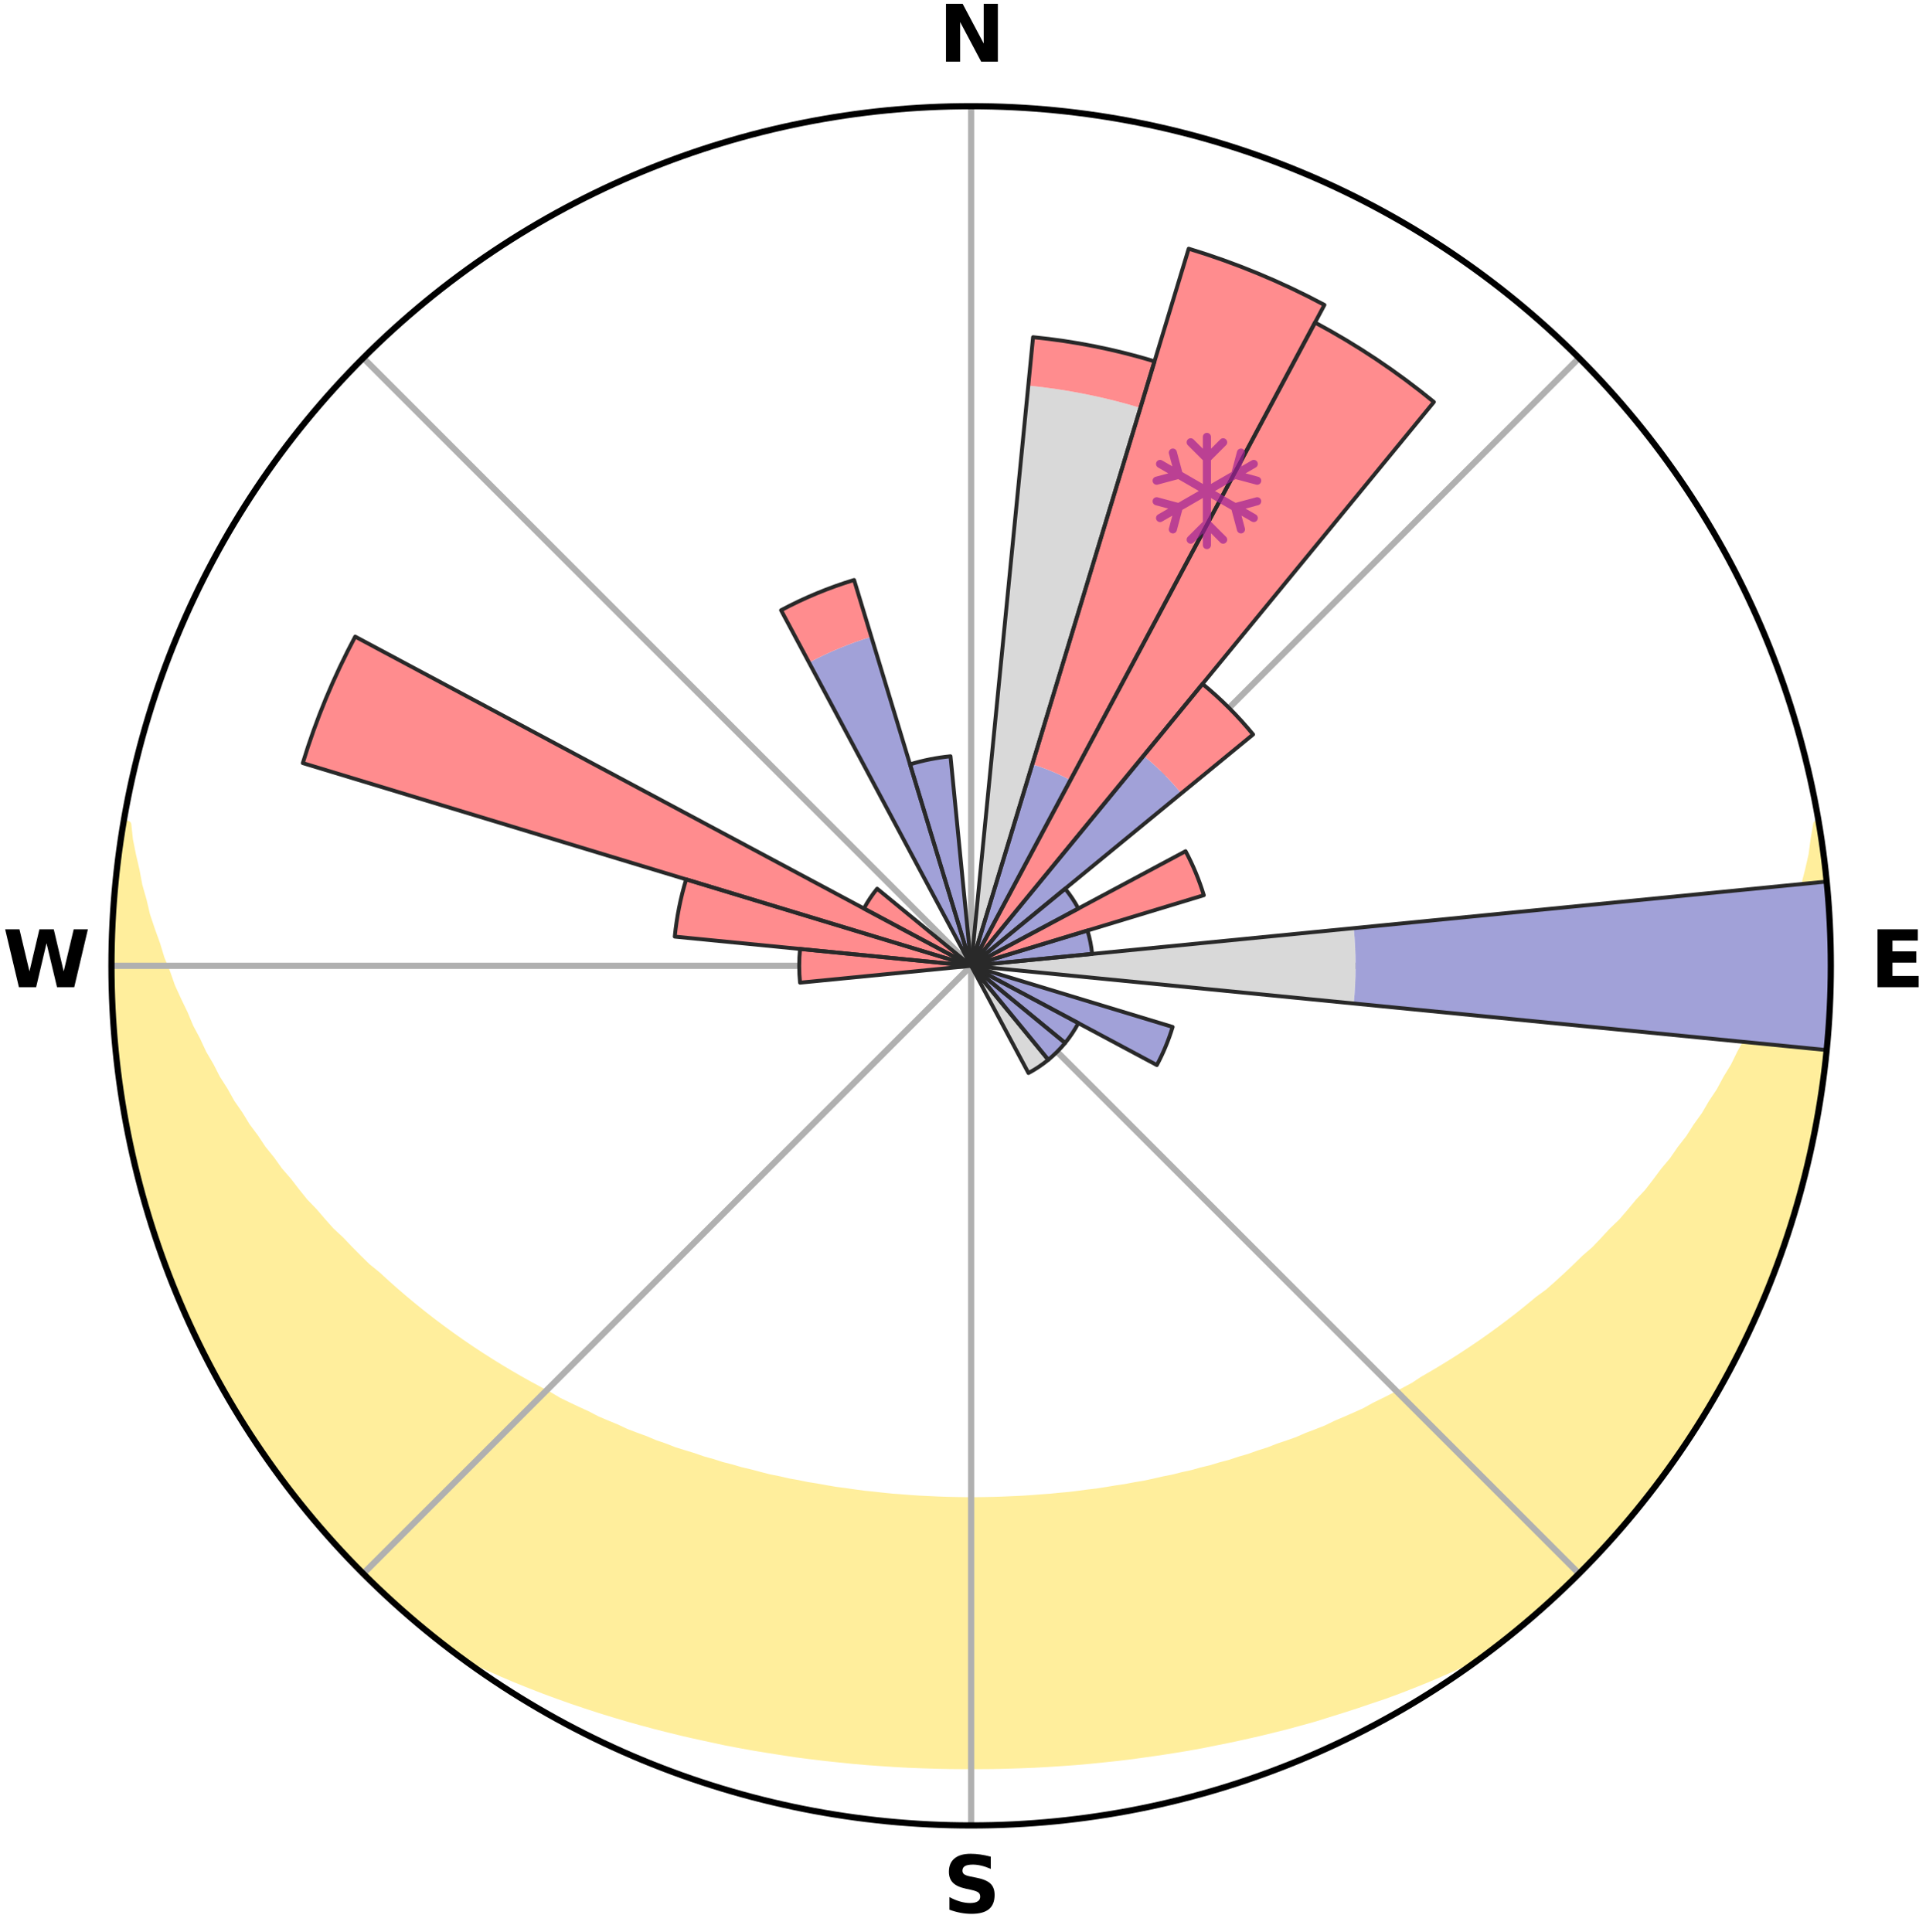 <?xml version="1.0" encoding="utf-8" standalone="no"?>
<!DOCTYPE svg PUBLIC "-//W3C//DTD SVG 1.1//EN"
  "http://www.w3.org/Graphics/SVG/1.1/DTD/svg11.dtd">
<svg xmlns:xlink="http://www.w3.org/1999/xlink" width="248.41pt" height="249.158pt" viewBox="0 0 248.41 249.158" xmlns="http://www.w3.org/2000/svg" version="1.1">
 <title>Ski Rose for Talma</title>
 <defs>
  <style type="text/css">*{stroke-linejoin: round; stroke-linecap: butt}</style>
 </defs>
 <g id="figure_1">
  <g id="patch_1">
   <path d="M 0 249.158 
L 248.41 249.158 
L 248.41 0 
L 0 0 
z
" style="fill: #ffffff"/>
  </g>
  <g id="axes_1">
   <g id="patch_2">
    <path d="M 236.135 124.579 
C 236.135 110.018 233.267 95.599 227.695 82.147 
C 222.122 68.695 213.955 56.471 203.659 46.175 
C 193.363 35.879 181.139 27.711 167.687 22.139 
C 154.235 16.567 139.815 13.699 125.255 13.699 
C 110.694 13.699 96.275 16.567 82.823 22.139 
C 69.371 27.711 57.147 35.879 46.851 46.175 
C 36.555 56.471 28.387 68.695 22.815 82.147 
C 17.243 95.599 14.375 110.018 14.375 124.579 
C 14.375 139.14 17.243 153.559 22.815 167.011 
C 28.387 180.463 36.555 192.687 46.851 202.983 
C 57.147 213.279 69.371 221.447 82.823 227.019 
C 96.275 232.591 110.694 235.459 125.255 235.459 
C 139.815 235.459 154.235 232.591 167.687 227.019 
C 181.139 221.447 193.363 213.279 203.659 202.983 
C 213.955 192.687 222.122 180.463 227.695 167.011 
C 233.267 153.559 236.135 139.14 236.135 124.579 
M 125.255 124.579 
C 125.255 124.579 125.255 124.579 125.255 124.579 
C 125.255 124.579 125.255 124.579 125.255 124.579 
C 125.255 124.579 125.255 124.579 125.255 124.579 
C 125.255 124.579 125.255 124.579 125.255 124.579 
C 125.255 124.579 125.255 124.579 125.255 124.579 
C 125.255 124.579 125.255 124.579 125.255 124.579 
C 125.255 124.579 125.255 124.579 125.255 124.579 
C 125.255 124.579 125.255 124.579 125.255 124.579 
C 125.255 124.579 125.255 124.579 125.255 124.579 
C 125.255 124.579 125.255 124.579 125.255 124.579 
C 125.255 124.579 125.255 124.579 125.255 124.579 
C 125.255 124.579 125.255 124.579 125.255 124.579 
C 125.255 124.579 125.255 124.579 125.255 124.579 
C 125.255 124.579 125.255 124.579 125.255 124.579 
C 125.255 124.579 125.255 124.579 125.255 124.579 
C 125.255 124.579 125.255 124.579 125.255 124.579 
z
" style="fill: #ffffff"/>
   </g>
   <g id="PolyCollection_1">
    <defs>
     <path id="mc760c5f47c" d="M 234.6 -142.877 
L 234.352 -142.836 
L 234.016 -140.833 
L 233.754 -138.863 
L 233.305 -136.89 
L 232.803 -134.935 
L 232.397 -133.011 
L 231.804 -131.096 
L 231.317 -129.21 
L 230.645 -127.339 
L 229.936 -125.493 
L 229.34 -123.671 
L 228.562 -121.874 
L 227.901 -120.097 
L 227.06 -118.352 
L 226.188 -116.635 
L 225.437 -114.933 
L 224.509 -113.271 
L 223.702 -111.618 
L 222.722 -110.013 
L 221.864 -108.412 
L 220.835 -106.864 
L 219.929 -105.317 
L 218.856 -103.828 
L 217.906 -102.335 
L 216.793 -100.906 
L 215.802 -99.468 
L 214.652 -98.098 
L 213.623 -96.717 
L 212.577 -95.361 
L 211.378 -94.081 
L 210.299 -92.782 
L 209.205 -91.51 
L 207.965 -90.319 
L 206.843 -89.104 
L 205.707 -87.915 
L 204.435 -86.812 
L 203.276 -85.679 
L 202.106 -84.573 
L 200.926 -83.493 
L 199.735 -82.44 
L 198.423 -81.48 
L 197.217 -80.481 
L 196.003 -79.507 
L 194.782 -78.56 
L 193.554 -77.638 
L 192.32 -76.742 
L 191.081 -75.87 
L 189.837 -75.023 
L 188.589 -74.201 
L 187.337 -73.403 
L 186.081 -72.628 
L 184.823 -71.878 
L 183.563 -71.15 
L 182.38 -70.369 
L 181.114 -69.686 
L 179.847 -69.025 
L 178.58 -68.386 
L 177.312 -67.768 
L 176.111 -67.096 
L 174.842 -66.52 
L 173.574 -65.964 
L 172.307 -65.427 
L 171.097 -64.836 
L 169.831 -64.338 
L 168.566 -63.859 
L 167.353 -63.326 
L 166.091 -62.883 
L 164.831 -62.457 
L 163.616 -61.98 
L 162.359 -61.588 
L 161.143 -61.147 
L 159.891 -60.787 
L 158.674 -60.381 
L 157.426 -60.053 
L 156.21 -59.681 
L 154.967 -59.382 
L 153.751 -59.042 
L 152.513 -58.772 
L 151.298 -58.464 
L 150.065 -58.221 
L 148.852 -57.943 
L 147.638 -57.681 
L 146.412 -57.478 
L 145.2 -57.246 
L 143.978 -57.067 
L 142.767 -56.863 
L 141.557 -56.674 
L 140.341 -56.531 
L 139.132 -56.369 
L 137.924 -56.222 
L 136.712 -56.114 
L 135.505 -55.993 
L 134.296 -55.906 
L 133.09 -55.811 
L 131.884 -55.731 
L 130.678 -55.676 
L 129.473 -55.621 
L 128.267 -55.58 
L 127.062 -55.556 
L 125.857 -55.541 
L 124.652 -55.541 
L 123.447 -55.558 
L 122.242 -55.583 
L 121.037 -55.625 
L 119.832 -55.682 
L 118.626 -55.739 
L 117.421 -55.82 
L 116.215 -55.916 
L 115.006 -56.005 
L 113.8 -56.127 
L 112.593 -56.263 
L 111.381 -56.386 
L 110.173 -56.549 
L 108.965 -56.726 
L 107.748 -56.883 
L 106.538 -57.089 
L 105.329 -57.309 
L 104.106 -57.503 
L 102.895 -57.752 
L 101.667 -57.97 
L 100.455 -58.249 
L 99.223 -58.493 
L 98.009 -58.803 
L 96.796 -59.128 
L 95.558 -59.415 
L 94.344 -59.773 
L 93.101 -60.088 
L 91.886 -60.479 
L 90.639 -60.824 
L 89.424 -61.249 
L 88.173 -61.627 
L 86.918 -62.02 
L 85.704 -62.497 
L 84.447 -62.924 
L 83.234 -63.439 
L 81.974 -63.901 
L 80.711 -64.382 
L 79.502 -64.953 
L 78.239 -65.472 
L 76.973 -66.009 
L 75.77 -66.64 
L 74.506 -67.218 
L 73.24 -67.815 
L 71.975 -68.434 
L 70.783 -69.148 
L 69.521 -69.81 
L 68.26 -70.493 
L 67 -71.198 
L 65.742 -71.926 
L 64.486 -72.677 
L 63.232 -73.452 
L 61.982 -74.25 
L 60.736 -75.072 
L 59.494 -75.919 
L 58.257 -76.79 
L 57.026 -77.687 
L 55.8 -78.608 
L 54.581 -79.555 
L 53.37 -80.528 
L 52.166 -81.526 
L 50.971 -82.551 
L 49.785 -83.602 
L 48.609 -84.68 
L 47.322 -85.723 
L 46.166 -86.856 
L 45.022 -88.015 
L 43.89 -89.201 
L 42.643 -90.36 
L 41.538 -91.602 
L 40.447 -92.871 
L 39.238 -94.119 
L 38.178 -95.444 
L 37.135 -96.795 
L 35.972 -98.132 
L 34.965 -99.54 
L 33.836 -100.937 
L 32.868 -102.399 
L 31.778 -103.856 
L 30.853 -105.373 
L 29.804 -106.888 
L 28.925 -108.459 
L 27.923 -110.033 
L 27.093 -111.656 
L 26.141 -113.286 
L 25.364 -114.961 
L 24.467 -116.647 
L 23.747 -118.371 
L 22.908 -120.11 
L 22.099 -121.878 
L 21.472 -123.673 
L 20.73 -125.491 
L 20.17 -127.331 
L 19.499 -129.196 
L 18.866 -131.086 
L 18.419 -132.987 
L 17.869 -134.919 
L 17.505 -136.856 
L 17.051 -138.824 
L 16.652 -140.81 
L 16.438 -142.789 
L 15.94 -142.872 
L 15.94 -142.872 
L 15.642 -140.961 
L 15.438 -139.037 
L 15.142 -137.125 
L 14.944 -135.201 
L 14.841 -133.269 
L 14.645 -131.344 
L 14.483 -129.415 
L 14.418 -127.481 
L 14.449 -125.546 
L 14.386 -123.612 
L 14.421 -121.677 
L 14.551 -119.746 
L 14.588 -117.81 
L 14.784 -115.885 
L 14.888 -113.952 
L 15.15 -112.034 
L 15.378 -110.114 
L 15.705 -108.207 
L 15.939 -106.286 
L 16.261 -104.378 
L 16.683 -102.49 
L 17.016 -100.583 
L 17.501 -98.71 
L 17.946 -96.827 
L 18.493 -94.972 
L 18.955 -93.092 
L 19.565 -91.255 
L 20.132 -89.406 
L 20.803 -87.591 
L 21.503 -85.788 
L 22.124 -83.955 
L 22.921 -82.191 
L 23.604 -80.38 
L 24.425 -78.628 
L 25.203 -76.857 
L 26.082 -75.133 
L 26.92 -73.389 
L 27.857 -71.696 
L 28.753 -69.981 
L 29.748 -68.321 
L 30.77 -66.679 
L 31.755 -65.013 
L 32.834 -63.407 
L 33.879 -61.778 
L 35.014 -60.211 
L 36.176 -58.664 
L 37.31 -57.097 
L 38.527 -55.593 
L 39.721 -54.071 
L 40.948 -52.575 
L 42.248 -51.141 
L 43.535 -49.697 
L 44.856 -48.283 
L 46.171 -46.863 
L 47.553 -45.509 
L 48.954 -44.174 
L 50.349 -42.834 
L 51.806 -41.56 
L 53.248 -40.269 
L 54.728 -39.023 
L 56.231 -37.804 
L 57.767 -36.627 
L 59.521 -35.745 
L 61.306 -34.926 
L 63.074 -34.106 
L 64.854 -33.323 
L 66.637 -32.567 
L 68.428 -31.847 
L 70.221 -31.15 
L 72.021 -30.488 
L 73.82 -29.848 
L 75.625 -29.241 
L 77.428 -28.654 
L 79.237 -28.1 
L 81.043 -27.565 
L 82.853 -27.061 
L 84.66 -26.575 
L 86.471 -26.12 
L 88.278 -25.681 
L 90.089 -25.273 
L 91.896 -24.88 
L 93.697 -24.492 
L 95.507 -24.152 
L 97.314 -23.827 
L 99.122 -23.531 
L 100.927 -23.248 
L 102.729 -22.974 
L 104.536 -22.742 
L 106.34 -22.522 
L 108.144 -22.331 
L 109.946 -22.145 
L 111.748 -21.987 
L 113.551 -21.857 
L 115.352 -21.735 
L 117.153 -21.638 
L 118.954 -21.568 
L 120.755 -21.509 
L 122.555 -21.472 
L 124.355 -21.458 
L 126.155 -21.458 
L 127.955 -21.471 
L 129.755 -21.509 
L 131.555 -21.568 
L 133.357 -21.637 
L 135.157 -21.738 
L 136.959 -21.856 
L 138.762 -21.985 
L 140.564 -22.144 
L 142.366 -22.33 
L 144.17 -22.52 
L 145.974 -22.74 
L 147.776 -22.992 
L 149.583 -23.245 
L 151.388 -23.528 
L 153.197 -23.824 
L 155.003 -24.15 
L 156.805 -24.515 
L 158.615 -24.877 
L 160.422 -25.27 
L 162.233 -25.678 
L 164.04 -26.117 
L 165.851 -26.571 
L 167.658 -27.058 
L 169.469 -27.561 
L 171.263 -28.121 
L 173.067 -28.683 
L 174.873 -29.263 
L 176.674 -29.877 
L 178.491 -30.484 
L 180.292 -31.145 
L 182.084 -31.842 
L 183.876 -32.562 
L 185.658 -33.319 
L 187.438 -34.101 
L 189.207 -34.922 
L 190.97 -35.77 
L 192.746 -36.622 
L 194.279 -37.804 
L 195.78 -39.025 
L 197.261 -40.271 
L 198.708 -41.556 
L 200.152 -42.843 
L 201.575 -44.155 
L 202.958 -45.508 
L 204.3 -46.901 
L 205.668 -48.27 
L 206.998 -49.675 
L 208.293 -51.113 
L 209.559 -52.577 
L 210.785 -54.074 
L 211.97 -55.603 
L 213.218 -57.083 
L 214.329 -58.668 
L 215.518 -60.195 
L 216.553 -61.831 
L 217.68 -63.404 
L 218.728 -65.03 
L 219.793 -66.646 
L 220.769 -68.317 
L 221.675 -70.027 
L 222.674 -71.685 
L 223.511 -73.43 
L 224.415 -75.14 
L 225.311 -76.855 
L 226.15 -78.598 
L 226.851 -80.404 
L 227.642 -82.169 
L 228.382 -83.956 
L 229.089 -85.757 
L 229.764 -87.571 
L 230.301 -89.431 
L 230.906 -91.267 
L 231.479 -93.114 
L 232.022 -94.97 
L 232.526 -96.837 
L 232.996 -98.713 
L 233.433 -100.596 
L 233.835 -102.488 
L 234.202 -104.387 
L 234.536 -106.292 
L 234.835 -108.202 
L 235.096 -110.118 
L 235.326 -112.038 
L 235.522 -113.962 
L 235.684 -115.888 
L 235.804 -117.818 
L 236.024 -119.743 
L 236.084 -121.677 
L 236.109 -123.612 
L 236.091 -125.546 
L 236.048 -127.48 
L 235.971 -129.413 
L 235.86 -131.344 
L 235.706 -133.272 
L 235.529 -135.197 
L 235.317 -137.119 
L 235.073 -139.037 
L 234.911 -140.967 
L 234.6 -142.877 
z
" style="stroke: #ffee9c"/>
    </defs>
    <g clip-path="url(#p034d3e0528)">
     <use xlink:href="#mc760c5f47c" x="0" y="249.158" style="fill: #ffee9c; stroke: #ffee9c"/>
    </g>
   </g>
   <g id="matplotlib.axis_1">
    <g id="xtick_1">
     <g id="line2d_1">
      <path d="M 125.255 124.579 
L 125.255 13.699 
" clip-path="url(#p034d3e0528)" style="fill: none; stroke: #b0b0b0; stroke-width: 0.8; stroke-linecap: square"/>
     </g>
     <g id="text_1">
      <!-- N -->
      <g transform="translate(121.07 7.958) scale(0.1 -0.1)">
       <defs>
        <path id="DejaVuSans-Bold-4e" d="M 588 4666 
L 1931 4666 
L 3628 1466 
L 3628 4666 
L 4769 4666 
L 4769 0 
L 3425 0 
L 1728 3200 
L 1728 0 
L 588 0 
L 588 4666 
z
" transform="scale(0.016)"/>
       </defs>
       <use xlink:href="#DejaVuSans-Bold-4e"/>
      </g>
     </g>
    </g>
    <g id="xtick_2">
     <g id="line2d_2">
      <path d="M 125.255 124.579 
L 203.659 46.175 
" clip-path="url(#p034d3e0528)" style="fill: none; stroke: #b0b0b0; stroke-width: 0.8; stroke-linecap: square"/>
     </g>
    </g>
    <g id="xtick_3">
     <g id="line2d_3">
      <path d="M 125.255 124.579 
L 236.135 124.579 
" clip-path="url(#p034d3e0528)" style="fill: none; stroke: #b0b0b0; stroke-width: 0.8; stroke-linecap: square"/>
     </g>
     <g id="text_2">
      <!-- E -->
      <g transform="translate(241.219 127.338) scale(0.1 -0.1)">
       <defs>
        <path id="DejaVuSans-Bold-45" d="M 588 4666 
L 3834 4666 
L 3834 3756 
L 1791 3756 
L 1791 2888 
L 3713 2888 
L 3713 1978 
L 1791 1978 
L 1791 909 
L 3903 909 
L 3903 0 
L 588 0 
L 588 4666 
z
" transform="scale(0.016)"/>
       </defs>
       <use xlink:href="#DejaVuSans-Bold-45"/>
      </g>
     </g>
    </g>
    <g id="xtick_4">
     <g id="line2d_4">
      <path d="M 125.255 124.579 
L 203.659 202.983 
" clip-path="url(#p034d3e0528)" style="fill: none; stroke: #b0b0b0; stroke-width: 0.8; stroke-linecap: square"/>
     </g>
    </g>
    <g id="xtick_5">
     <g id="line2d_5">
      <path d="M 125.255 124.579 
L 125.255 235.459 
" clip-path="url(#p034d3e0528)" style="fill: none; stroke: #b0b0b0; stroke-width: 0.8; stroke-linecap: square"/>
     </g>
     <g id="text_3">
      <!-- S -->
      <g transform="translate(121.654 246.718) scale(0.1 -0.1)">
       <defs>
        <path id="DejaVuSans-Bold-53" d="M 3834 4519 
L 3834 3531 
Q 3450 3703 3084 3790 
Q 2719 3878 2394 3878 
Q 1963 3878 1756 3759 
Q 1550 3641 1550 3391 
Q 1550 3203 1689 3098 
Q 1828 2994 2194 2919 
L 2706 2816 
Q 3484 2659 3812 2340 
Q 4141 2022 4141 1434 
Q 4141 663 3683 286 
Q 3225 -91 2284 -91 
Q 1841 -91 1394 -6 
Q 947 78 500 244 
L 500 1259 
Q 947 1022 1364 901 
Q 1781 781 2169 781 
Q 2563 781 2772 912 
Q 2981 1044 2981 1288 
Q 2981 1506 2839 1625 
Q 2697 1744 2272 1838 
L 1806 1941 
Q 1106 2091 782 2419 
Q 459 2747 459 3303 
Q 459 4000 909 4375 
Q 1359 4750 2203 4750 
Q 2588 4750 2994 4692 
Q 3400 4634 3834 4519 
z
" transform="scale(0.016)"/>
       </defs>
       <use xlink:href="#DejaVuSans-Bold-53"/>
      </g>
     </g>
    </g>
    <g id="xtick_6">
     <g id="line2d_6">
      <path d="M 125.255 124.579 
L 46.851 202.983 
" clip-path="url(#p034d3e0528)" style="fill: none; stroke: #b0b0b0; stroke-width: 0.8; stroke-linecap: square"/>
     </g>
    </g>
    <g id="xtick_7">
     <g id="line2d_7">
      <path d="M 125.255 124.579 
L 14.375 124.579 
" clip-path="url(#p034d3e0528)" style="fill: none; stroke: #b0b0b0; stroke-width: 0.8; stroke-linecap: square"/>
     </g>
     <g id="text_4">
      <!-- W -->
      <g transform="translate(0.36 127.338) scale(0.1 -0.1)">
       <defs>
        <path id="DejaVuSans-Bold-57" d="M 191 4666 
L 1344 4666 
L 2150 1275 
L 2950 4666 
L 4109 4666 
L 4909 1275 
L 5716 4666 
L 6859 4666 
L 5759 0 
L 4372 0 
L 3525 3547 
L 2688 0 
L 1300 0 
L 191 4666 
z
" transform="scale(0.016)"/>
       </defs>
       <use xlink:href="#DejaVuSans-Bold-57"/>
      </g>
     </g>
    </g>
    <g id="xtick_8">
     <g id="line2d_8">
      <path d="M 125.255 124.579 
L 46.851 46.175 
" clip-path="url(#p034d3e0528)" style="fill: none; stroke: #b0b0b0; stroke-width: 0.8; stroke-linecap: square"/>
     </g>
    </g>
   </g>
   <g id="matplotlib.axis_2"/>
   <g id="patch_3">
    <path d="M 125.255 124.579 
C 125.255 124.579 125.255 124.579 125.255 124.579 
C 125.255 124.579 125.255 124.579 125.255 124.579 
L 125.255 124.579 
C 125.255 124.579 125.255 124.579 125.255 124.579 
C 125.255 124.579 125.255 124.579 125.255 124.579 
z
" clip-path="url(#p034d3e0528)" style="fill: #d9d9d9"/>
   </g>
   <g id="patch_4">
    <path d="M 125.255 124.579 
C 125.255 124.579 125.255 124.579 125.255 124.579 
C 125.255 124.579 125.255 124.579 125.255 124.579 
L 147.085 52.615 
C 144.729 51.9 142.34 51.302 139.926 50.822 
C 137.512 50.341 135.076 49.98 132.626 49.739 
z
" clip-path="url(#p034d3e0528)" style="fill: #d9d9d9"/>
   </g>
   <g id="patch_5">
    <path d="M 125.255 124.579 
C 125.255 124.579 125.255 124.579 125.255 124.579 
C 125.255 124.579 125.255 124.579 125.255 124.579 
L 125.255 124.579 
C 125.255 124.579 125.255 124.579 125.255 124.579 
C 125.255 124.579 125.255 124.579 125.255 124.579 
z
" clip-path="url(#p034d3e0528)" style="fill: #d9d9d9"/>
   </g>
   <g id="patch_6">
    <path d="M 125.255 124.579 
C 125.255 124.579 125.255 124.579 125.255 124.579 
C 125.255 124.579 125.255 124.579 125.255 124.579 
L 125.255 124.579 
C 125.255 124.579 125.255 124.579 125.255 124.579 
C 125.255 124.579 125.255 124.579 125.255 124.579 
z
" clip-path="url(#p034d3e0528)" style="fill: #d9d9d9"/>
   </g>
   <g id="patch_7">
    <path d="M 125.255 124.579 
C 125.255 124.579 125.255 124.579 125.255 124.579 
C 125.255 124.579 125.255 124.579 125.255 124.579 
L 125.255 124.579 
C 125.255 124.579 125.255 124.579 125.255 124.579 
C 125.255 124.579 125.255 124.579 125.255 124.579 
z
" clip-path="url(#p034d3e0528)" style="fill: #d9d9d9"/>
   </g>
   <g id="patch_8">
    <path d="M 125.255 124.579 
C 125.255 124.579 125.255 124.579 125.255 124.579 
C 125.255 124.579 125.255 124.579 125.255 124.579 
L 125.255 124.579 
C 125.255 124.579 125.255 124.579 125.255 124.579 
C 125.255 124.579 125.255 124.579 125.255 124.579 
z
" clip-path="url(#p034d3e0528)" style="fill: #d9d9d9"/>
   </g>
   <g id="patch_9">
    <path d="M 125.255 124.579 
C 125.255 124.579 125.255 124.579 125.255 124.579 
C 125.255 124.579 125.255 124.579 125.255 124.579 
L 125.255 124.579 
C 125.255 124.579 125.255 124.579 125.255 124.579 
C 125.255 124.579 125.255 124.579 125.255 124.579 
z
" clip-path="url(#p034d3e0528)" style="fill: #d9d9d9"/>
   </g>
   <g id="patch_10">
    <path d="M 125.255 124.579 
C 125.255 124.579 125.255 124.579 125.255 124.579 
C 125.255 124.579 125.255 124.579 125.255 124.579 
L 125.255 124.579 
C 125.255 124.579 125.255 124.579 125.255 124.579 
C 125.255 124.579 125.255 124.579 125.255 124.579 
z
" clip-path="url(#p034d3e0528)" style="fill: #d9d9d9"/>
   </g>
   <g id="patch_11">
    <path d="M 125.255 124.579 
C 125.255 124.579 125.255 124.579 125.255 124.579 
C 125.255 124.579 125.255 124.579 125.255 124.579 
L 174.603 129.439 
C 174.762 127.824 174.842 126.202 174.842 124.579 
C 174.842 122.956 174.762 121.334 174.603 119.719 
z
" clip-path="url(#p034d3e0528)" style="fill: #d9d9d9"/>
   </g>
   <g id="patch_12">
    <path d="M 125.255 124.579 
C 125.255 124.579 125.255 124.579 125.255 124.579 
C 125.255 124.579 125.255 124.579 125.255 124.579 
L 125.255 124.579 
C 125.255 124.579 125.255 124.579 125.255 124.579 
C 125.255 124.579 125.255 124.579 125.255 124.579 
z
" clip-path="url(#p034d3e0528)" style="fill: #d9d9d9"/>
   </g>
   <g id="patch_13">
    <path d="M 125.255 124.579 
C 125.255 124.579 125.255 124.579 125.255 124.579 
C 125.255 124.579 125.255 124.579 125.255 124.579 
L 125.255 124.579 
C 125.255 124.579 125.255 124.579 125.255 124.579 
C 125.255 124.579 125.255 124.579 125.255 124.579 
z
" clip-path="url(#p034d3e0528)" style="fill: #d9d9d9"/>
   </g>
   <g id="patch_14">
    <path d="M 125.255 124.579 
C 125.255 124.579 125.255 124.579 125.255 124.579 
C 125.255 124.579 125.255 124.579 125.255 124.579 
L 125.255 124.579 
C 125.255 124.579 125.255 124.579 125.255 124.579 
C 125.255 124.579 125.255 124.579 125.255 124.579 
z
" clip-path="url(#p034d3e0528)" style="fill: #d9d9d9"/>
   </g>
   <g id="patch_15">
    <path d="M 125.255 124.579 
C 125.255 124.579 125.255 124.579 125.255 124.579 
C 125.255 124.579 125.255 124.579 125.255 124.579 
L 125.255 124.579 
C 125.255 124.579 125.255 124.579 125.255 124.579 
C 125.255 124.579 125.255 124.579 125.255 124.579 
z
" clip-path="url(#p034d3e0528)" style="fill: #d9d9d9"/>
   </g>
   <g id="patch_16">
    <path d="M 125.255 124.579 
C 125.255 124.579 125.255 124.579 125.255 124.579 
C 125.255 124.579 125.255 124.579 125.255 124.579 
L 132.647 138.408 
C 133.099 138.166 133.54 137.902 133.967 137.617 
C 134.393 137.332 134.806 137.026 135.203 136.7 
z
" clip-path="url(#p034d3e0528)" style="fill: #d9d9d9"/>
   </g>
   <g id="patch_17">
    <path d="M 125.255 124.579 
C 125.255 124.579 125.255 124.579 125.255 124.579 
C 125.255 124.579 125.255 124.579 125.255 124.579 
L 125.255 124.579 
C 125.255 124.579 125.255 124.579 125.255 124.579 
C 125.255 124.579 125.255 124.579 125.255 124.579 
z
" clip-path="url(#p034d3e0528)" style="fill: #d9d9d9"/>
   </g>
   <g id="patch_18">
    <path d="M 125.255 124.579 
C 125.255 124.579 125.255 124.579 125.255 124.579 
C 125.255 124.579 125.255 124.579 125.255 124.579 
L 125.255 124.579 
C 125.255 124.579 125.255 124.579 125.255 124.579 
C 125.255 124.579 125.255 124.579 125.255 124.579 
z
" clip-path="url(#p034d3e0528)" style="fill: #d9d9d9"/>
   </g>
   <g id="patch_19">
    <path d="M 125.255 124.579 
C 125.255 124.579 125.255 124.579 125.255 124.579 
C 125.255 124.579 125.255 124.579 125.255 124.579 
L 125.255 124.579 
C 125.255 124.579 125.255 124.579 125.255 124.579 
C 125.255 124.579 125.255 124.579 125.255 124.579 
z
" clip-path="url(#p034d3e0528)" style="fill: #d9d9d9"/>
   </g>
   <g id="patch_20">
    <path d="M 125.255 124.579 
C 125.255 124.579 125.255 124.579 125.255 124.579 
C 125.255 124.579 125.255 124.579 125.255 124.579 
L 125.255 124.579 
C 125.255 124.579 125.255 124.579 125.255 124.579 
C 125.255 124.579 125.255 124.579 125.255 124.579 
z
" clip-path="url(#p034d3e0528)" style="fill: #d9d9d9"/>
   </g>
   <g id="patch_21">
    <path d="M 125.255 124.579 
C 125.255 124.579 125.255 124.579 125.255 124.579 
C 125.255 124.579 125.255 124.579 125.255 124.579 
L 125.255 124.579 
C 125.255 124.579 125.255 124.579 125.255 124.579 
C 125.255 124.579 125.255 124.579 125.255 124.579 
z
" clip-path="url(#p034d3e0528)" style="fill: #d9d9d9"/>
   </g>
   <g id="patch_22">
    <path d="M 125.255 124.579 
C 125.255 124.579 125.255 124.579 125.255 124.579 
C 125.255 124.579 125.255 124.579 125.255 124.579 
L 125.255 124.579 
C 125.255 124.579 125.255 124.579 125.255 124.579 
C 125.255 124.579 125.255 124.579 125.255 124.579 
z
" clip-path="url(#p034d3e0528)" style="fill: #d9d9d9"/>
   </g>
   <g id="patch_23">
    <path d="M 125.255 124.579 
C 125.255 124.579 125.255 124.579 125.255 124.579 
C 125.255 124.579 125.255 124.579 125.255 124.579 
L 125.255 124.579 
C 125.255 124.579 125.255 124.579 125.255 124.579 
C 125.255 124.579 125.255 124.579 125.255 124.579 
z
" clip-path="url(#p034d3e0528)" style="fill: #d9d9d9"/>
   </g>
   <g id="patch_24">
    <path d="M 125.255 124.579 
C 125.255 124.579 125.255 124.579 125.255 124.579 
C 125.255 124.579 125.255 124.579 125.255 124.579 
L 125.255 124.579 
C 125.255 124.579 125.255 124.579 125.255 124.579 
C 125.255 124.579 125.255 124.579 125.255 124.579 
z
" clip-path="url(#p034d3e0528)" style="fill: #d9d9d9"/>
   </g>
   <g id="patch_25">
    <path d="M 125.255 124.579 
C 125.255 124.579 125.255 124.579 125.255 124.579 
C 125.255 124.579 125.255 124.579 125.255 124.579 
L 125.255 124.579 
C 125.255 124.579 125.255 124.579 125.255 124.579 
C 125.255 124.579 125.255 124.579 125.255 124.579 
z
" clip-path="url(#p034d3e0528)" style="fill: #d9d9d9"/>
   </g>
   <g id="patch_26">
    <path d="M 125.255 124.579 
C 125.255 124.579 125.255 124.579 125.255 124.579 
C 125.255 124.579 125.255 124.579 125.255 124.579 
L 125.255 124.579 
C 125.255 124.579 125.255 124.579 125.255 124.579 
C 125.255 124.579 125.255 124.579 125.255 124.579 
z
" clip-path="url(#p034d3e0528)" style="fill: #d9d9d9"/>
   </g>
   <g id="patch_27">
    <path d="M 125.255 124.579 
C 125.255 124.579 125.255 124.579 125.255 124.579 
C 125.255 124.579 125.255 124.579 125.255 124.579 
L 125.255 124.579 
C 125.255 124.579 125.255 124.579 125.255 124.579 
C 125.255 124.579 125.255 124.579 125.255 124.579 
z
" clip-path="url(#p034d3e0528)" style="fill: #d9d9d9"/>
   </g>
   <g id="patch_28">
    <path d="M 125.255 124.579 
C 125.255 124.579 125.255 124.579 125.255 124.579 
C 125.255 124.579 125.255 124.579 125.255 124.579 
L 125.255 124.579 
C 125.255 124.579 125.255 124.579 125.255 124.579 
C 125.255 124.579 125.255 124.579 125.255 124.579 
z
" clip-path="url(#p034d3e0528)" style="fill: #d9d9d9"/>
   </g>
   <g id="patch_29">
    <path d="M 125.255 124.579 
C 125.255 124.579 125.255 124.579 125.255 124.579 
C 125.255 124.579 125.255 124.579 125.255 124.579 
L 125.255 124.579 
C 125.255 124.579 125.255 124.579 125.255 124.579 
C 125.255 124.579 125.255 124.579 125.255 124.579 
z
" clip-path="url(#p034d3e0528)" style="fill: #d9d9d9"/>
   </g>
   <g id="patch_30">
    <path d="M 125.255 124.579 
C 125.255 124.579 125.255 124.579 125.255 124.579 
C 125.255 124.579 125.255 124.579 125.255 124.579 
L 125.255 124.579 
C 125.255 124.579 125.255 124.579 125.255 124.579 
C 125.255 124.579 125.255 124.579 125.255 124.579 
z
" clip-path="url(#p034d3e0528)" style="fill: #d9d9d9"/>
   </g>
   <g id="patch_31">
    <path d="M 125.255 124.579 
C 125.255 124.579 125.255 124.579 125.255 124.579 
C 125.255 124.579 125.255 124.579 125.255 124.579 
L 125.255 124.579 
C 125.255 124.579 125.255 124.579 125.255 124.579 
C 125.255 124.579 125.255 124.579 125.255 124.579 
z
" clip-path="url(#p034d3e0528)" style="fill: #d9d9d9"/>
   </g>
   <g id="patch_32">
    <path d="M 125.255 124.579 
C 125.255 124.579 125.255 124.579 125.255 124.579 
C 125.255 124.579 125.255 124.579 125.255 124.579 
L 125.255 124.579 
C 125.255 124.579 125.255 124.579 125.255 124.579 
C 125.255 124.579 125.255 124.579 125.255 124.579 
z
" clip-path="url(#p034d3e0528)" style="fill: #d9d9d9"/>
   </g>
   <g id="patch_33">
    <path d="M 125.255 124.579 
C 125.255 124.579 125.255 124.579 125.255 124.579 
C 125.255 124.579 125.255 124.579 125.255 124.579 
L 125.255 124.579 
C 125.255 124.579 125.255 124.579 125.255 124.579 
C 125.255 124.579 125.255 124.579 125.255 124.579 
z
" clip-path="url(#p034d3e0528)" style="fill: #d9d9d9"/>
   </g>
   <g id="patch_34">
    <path d="M 125.255 124.579 
C 125.255 124.579 125.255 124.579 125.255 124.579 
C 125.255 124.579 125.255 124.579 125.255 124.579 
L 125.255 124.579 
C 125.255 124.579 125.255 124.579 125.255 124.579 
C 125.255 124.579 125.255 124.579 125.255 124.579 
z
" clip-path="url(#p034d3e0528)" style="fill: #d9d9d9"/>
   </g>
   <g id="patch_35">
    <path d="M 125.255 124.579 
C 125.255 124.579 125.255 124.579 125.255 124.579 
C 125.255 124.579 125.255 124.579 125.255 124.579 
L 125.255 124.579 
C 125.255 124.579 125.255 124.579 125.255 124.579 
C 125.255 124.579 125.255 124.579 125.255 124.579 
z
" clip-path="url(#p034d3e0528)" style="fill: #a1a1d8"/>
   </g>
   <g id="patch_36">
    <path d="M 132.626 49.739 
C 135.076 49.98 137.512 50.341 139.926 50.822 
C 142.34 51.302 144.729 51.9 147.085 52.615 
L 147.085 52.615 
C 144.729 51.9 142.34 51.302 139.926 50.822 
C 137.512 50.341 135.076 49.98 132.626 49.739 
z
" clip-path="url(#p034d3e0528)" style="fill: #a1a1d8"/>
   </g>
   <g id="patch_37">
    <path d="M 125.255 124.579 
C 125.255 124.579 125.255 124.579 125.255 124.579 
C 125.255 124.579 125.255 124.579 125.255 124.579 
L 138.058 100.626 
C 137.274 100.207 136.47 99.827 135.649 99.487 
C 134.827 99.146 133.99 98.847 133.139 98.589 
z
" clip-path="url(#p034d3e0528)" style="fill: #a1a1d8"/>
   </g>
   <g id="patch_38">
    <path d="M 125.255 124.579 
C 125.255 124.579 125.255 124.579 125.255 124.579 
C 125.255 124.579 125.255 124.579 125.255 124.579 
L 125.255 124.579 
C 125.255 124.579 125.255 124.579 125.255 124.579 
C 125.255 124.579 125.255 124.579 125.255 124.579 
z
" clip-path="url(#p034d3e0528)" style="fill: #a1a1d8"/>
   </g>
   <g id="patch_39">
    <path d="M 125.255 124.579 
C 125.255 124.579 125.255 124.579 125.255 124.579 
C 125.255 124.579 125.255 124.579 125.255 124.579 
L 152.359 102.335 
C 151.631 101.448 150.86 100.597 150.048 99.786 
C 149.237 98.974 148.386 98.203 147.499 97.475 
z
" clip-path="url(#p034d3e0528)" style="fill: #a1a1d8"/>
   </g>
   <g id="patch_40">
    <path d="M 125.255 124.579 
C 125.255 124.579 125.255 124.579 125.255 124.579 
C 125.255 124.579 125.255 124.579 125.255 124.579 
L 139.084 117.187 
C 138.842 116.735 138.578 116.294 138.293 115.867 
C 138.008 115.441 137.702 115.028 137.376 114.631 
z
" clip-path="url(#p034d3e0528)" style="fill: #a1a1d8"/>
   </g>
   <g id="patch_41">
    <path d="M 125.255 124.579 
C 125.255 124.579 125.255 124.579 125.255 124.579 
C 125.255 124.579 125.255 124.579 125.255 124.579 
L 125.255 124.579 
C 125.255 124.579 125.255 124.579 125.255 124.579 
C 125.255 124.579 125.255 124.579 125.255 124.579 
z
" clip-path="url(#p034d3e0528)" style="fill: #a1a1d8"/>
   </g>
   <g id="patch_42">
    <path d="M 125.255 124.579 
C 125.255 124.579 125.255 124.579 125.255 124.579 
C 125.255 124.579 125.255 124.579 125.255 124.579 
L 140.86 123.042 
C 140.81 122.531 140.734 122.023 140.634 121.52 
C 140.534 121.016 140.409 120.518 140.26 120.027 
z
" clip-path="url(#p034d3e0528)" style="fill: #a1a1d8"/>
   </g>
   <g id="patch_43">
    <path d="M 174.603 119.719 
C 174.762 121.334 174.842 122.956 174.842 124.579 
C 174.842 126.202 174.762 127.824 174.603 129.439 
L 235.601 135.447 
C 235.957 131.835 236.135 128.208 236.135 124.579 
C 236.135 120.95 235.957 117.323 235.601 113.711 
z
" clip-path="url(#p034d3e0528)" style="fill: #a1a1d8"/>
   </g>
   <g id="patch_44">
    <path d="M 125.255 124.579 
C 125.255 124.579 125.255 124.579 125.255 124.579 
C 125.255 124.579 125.255 124.579 125.255 124.579 
L 125.255 124.579 
C 125.255 124.579 125.255 124.579 125.255 124.579 
C 125.255 124.579 125.255 124.579 125.255 124.579 
z
" clip-path="url(#p034d3e0528)" style="fill: #a1a1d8"/>
   </g>
   <g id="patch_45">
    <path d="M 125.255 124.579 
C 125.255 124.579 125.255 124.579 125.255 124.579 
C 125.255 124.579 125.255 124.579 125.255 124.579 
L 149.208 137.382 
C 149.627 136.598 150.007 135.794 150.347 134.973 
C 150.688 134.151 150.987 133.314 151.245 132.463 
z
" clip-path="url(#p034d3e0528)" style="fill: #a1a1d8"/>
   </g>
   <g id="patch_46">
    <path d="M 125.255 124.579 
C 125.255 124.579 125.255 124.579 125.255 124.579 
C 125.255 124.579 125.255 124.579 125.255 124.579 
L 137.376 134.527 
C 137.702 134.13 138.008 133.718 138.293 133.291 
C 138.578 132.864 138.842 132.424 139.084 131.971 
z
" clip-path="url(#p034d3e0528)" style="fill: #a1a1d8"/>
   </g>
   <g id="patch_47">
    <path d="M 125.255 124.579 
C 125.255 124.579 125.255 124.579 125.255 124.579 
C 125.255 124.579 125.255 124.579 125.255 124.579 
L 135.203 136.7 
C 135.599 136.375 135.98 136.03 136.343 135.667 
C 136.706 135.304 137.051 134.924 137.376 134.527 
z
" clip-path="url(#p034d3e0528)" style="fill: #a1a1d8"/>
   </g>
   <g id="patch_48">
    <path d="M 135.203 136.7 
C 134.806 137.026 134.393 137.332 133.967 137.617 
C 133.54 137.902 133.099 138.166 132.647 138.408 
L 132.647 138.408 
C 133.099 138.166 133.54 137.902 133.967 137.617 
C 134.393 137.332 134.806 137.026 135.203 136.7 
z
" clip-path="url(#p034d3e0528)" style="fill: #a1a1d8"/>
   </g>
   <g id="patch_49">
    <path d="M 125.255 124.579 
C 125.255 124.579 125.255 124.579 125.255 124.579 
C 125.255 124.579 125.255 124.579 125.255 124.579 
L 125.255 124.579 
C 125.255 124.579 125.255 124.579 125.255 124.579 
C 125.255 124.579 125.255 124.579 125.255 124.579 
z
" clip-path="url(#p034d3e0528)" style="fill: #a1a1d8"/>
   </g>
   <g id="patch_50">
    <path d="M 125.255 124.579 
C 125.255 124.579 125.255 124.579 125.255 124.579 
C 125.255 124.579 125.255 124.579 125.255 124.579 
L 125.255 124.579 
C 125.255 124.579 125.255 124.579 125.255 124.579 
C 125.255 124.579 125.255 124.579 125.255 124.579 
z
" clip-path="url(#p034d3e0528)" style="fill: #a1a1d8"/>
   </g>
   <g id="patch_51">
    <path d="M 125.255 124.579 
C 125.255 124.579 125.255 124.579 125.255 124.579 
C 125.255 124.579 125.255 124.579 125.255 124.579 
L 125.255 124.579 
C 125.255 124.579 125.255 124.579 125.255 124.579 
C 125.255 124.579 125.255 124.579 125.255 124.579 
z
" clip-path="url(#p034d3e0528)" style="fill: #a1a1d8"/>
   </g>
   <g id="patch_52">
    <path d="M 125.255 124.579 
C 125.255 124.579 125.255 124.579 125.255 124.579 
C 125.255 124.579 125.255 124.579 125.255 124.579 
L 125.255 124.579 
C 125.255 124.579 125.255 124.579 125.255 124.579 
C 125.255 124.579 125.255 124.579 125.255 124.579 
z
" clip-path="url(#p034d3e0528)" style="fill: #a1a1d8"/>
   </g>
   <g id="patch_53">
    <path d="M 125.255 124.579 
C 125.255 124.579 125.255 124.579 125.255 124.579 
C 125.255 124.579 125.255 124.579 125.255 124.579 
L 125.255 124.579 
C 125.255 124.579 125.255 124.579 125.255 124.579 
C 125.255 124.579 125.255 124.579 125.255 124.579 
z
" clip-path="url(#p034d3e0528)" style="fill: #a1a1d8"/>
   </g>
   <g id="patch_54">
    <path d="M 125.255 124.579 
C 125.255 124.579 125.255 124.579 125.255 124.579 
C 125.255 124.579 125.255 124.579 125.255 124.579 
L 125.255 124.579 
C 125.255 124.579 125.255 124.579 125.255 124.579 
C 125.255 124.579 125.255 124.579 125.255 124.579 
z
" clip-path="url(#p034d3e0528)" style="fill: #a1a1d8"/>
   </g>
   <g id="patch_55">
    <path d="M 125.255 124.579 
C 125.255 124.579 125.255 124.579 125.255 124.579 
C 125.255 124.579 125.255 124.579 125.255 124.579 
L 125.255 124.579 
C 125.255 124.579 125.255 124.579 125.255 124.579 
C 125.255 124.579 125.255 124.579 125.255 124.579 
z
" clip-path="url(#p034d3e0528)" style="fill: #a1a1d8"/>
   </g>
   <g id="patch_56">
    <path d="M 125.255 124.579 
C 125.255 124.579 125.255 124.579 125.255 124.579 
C 125.255 124.579 125.255 124.579 125.255 124.579 
L 125.255 124.579 
C 125.255 124.579 125.255 124.579 125.255 124.579 
C 125.255 124.579 125.255 124.579 125.255 124.579 
z
" clip-path="url(#p034d3e0528)" style="fill: #a1a1d8"/>
   </g>
   <g id="patch_57">
    <path d="M 125.255 124.579 
C 125.255 124.579 125.255 124.579 125.255 124.579 
C 125.255 124.579 125.255 124.579 125.255 124.579 
L 125.255 124.579 
C 125.255 124.579 125.255 124.579 125.255 124.579 
C 125.255 124.579 125.255 124.579 125.255 124.579 
z
" clip-path="url(#p034d3e0528)" style="fill: #a1a1d8"/>
   </g>
   <g id="patch_58">
    <path d="M 125.255 124.579 
C 125.255 124.579 125.255 124.579 125.255 124.579 
C 125.255 124.579 125.255 124.579 125.255 124.579 
L 125.255 124.579 
C 125.255 124.579 125.255 124.579 125.255 124.579 
C 125.255 124.579 125.255 124.579 125.255 124.579 
z
" clip-path="url(#p034d3e0528)" style="fill: #a1a1d8"/>
   </g>
   <g id="patch_59">
    <path d="M 125.255 124.579 
C 125.255 124.579 125.255 124.579 125.255 124.579 
C 125.255 124.579 125.255 124.579 125.255 124.579 
L 125.255 124.579 
C 125.255 124.579 125.255 124.579 125.255 124.579 
C 125.255 124.579 125.255 124.579 125.255 124.579 
z
" clip-path="url(#p034d3e0528)" style="fill: #a1a1d8"/>
   </g>
   <g id="patch_60">
    <path d="M 125.255 124.579 
C 125.255 124.579 125.255 124.579 125.255 124.579 
C 125.255 124.579 125.255 124.579 125.255 124.579 
L 125.255 124.579 
C 125.255 124.579 125.255 124.579 125.255 124.579 
C 125.255 124.579 125.255 124.579 125.255 124.579 
z
" clip-path="url(#p034d3e0528)" style="fill: #a1a1d8"/>
   </g>
   <g id="patch_61">
    <path d="M 125.255 124.579 
C 125.255 124.579 125.255 124.579 125.255 124.579 
C 125.255 124.579 125.255 124.579 125.255 124.579 
L 125.255 124.579 
C 125.255 124.579 125.255 124.579 125.255 124.579 
C 125.255 124.579 125.255 124.579 125.255 124.579 
z
" clip-path="url(#p034d3e0528)" style="fill: #a1a1d8"/>
   </g>
   <g id="patch_62">
    <path d="M 125.255 124.579 
C 125.255 124.579 125.255 124.579 125.255 124.579 
C 125.255 124.579 125.255 124.579 125.255 124.579 
L 125.255 124.579 
C 125.255 124.579 125.255 124.579 125.255 124.579 
C 125.255 124.579 125.255 124.579 125.255 124.579 
z
" clip-path="url(#p034d3e0528)" style="fill: #a1a1d8"/>
   </g>
   <g id="patch_63">
    <path d="M 125.255 124.579 
C 125.255 124.579 125.255 124.579 125.255 124.579 
C 125.255 124.579 125.255 124.579 125.255 124.579 
L 125.255 124.579 
C 125.255 124.579 125.255 124.579 125.255 124.579 
C 125.255 124.579 125.255 124.579 125.255 124.579 
z
" clip-path="url(#p034d3e0528)" style="fill: #a1a1d8"/>
   </g>
   <g id="patch_64">
    <path d="M 125.255 124.579 
C 125.255 124.579 125.255 124.579 125.255 124.579 
C 125.255 124.579 125.255 124.579 125.255 124.579 
L 125.255 124.579 
C 125.255 124.579 125.255 124.579 125.255 124.579 
C 125.255 124.579 125.255 124.579 125.255 124.579 
z
" clip-path="url(#p034d3e0528)" style="fill: #a1a1d8"/>
   </g>
   <g id="patch_65">
    <path d="M 125.255 124.579 
C 125.255 124.579 125.255 124.579 125.255 124.579 
C 125.255 124.579 125.255 124.579 125.255 124.579 
L 112.38 82.137 
C 110.991 82.558 109.623 83.048 108.282 83.603 
C 106.941 84.159 105.628 84.78 104.347 85.464 
z
" clip-path="url(#p034d3e0528)" style="fill: #a1a1d8"/>
   </g>
   <g id="patch_66">
    <path d="M 125.255 124.579 
C 125.255 124.579 125.255 124.579 125.255 124.579 
C 125.255 124.579 125.255 124.579 125.255 124.579 
L 122.593 97.55 
C 121.708 97.637 120.828 97.768 119.956 97.941 
C 119.084 98.114 118.221 98.331 117.371 98.589 
z
" clip-path="url(#p034d3e0528)" style="fill: #a1a1d8"/>
   </g>
   <g id="patch_67">
    <path d="M 125.255 124.579 
C 125.255 124.579 125.255 124.579 125.255 124.579 
C 125.255 124.579 125.255 124.579 125.255 124.579 
L 125.255 124.579 
C 125.255 124.579 125.255 124.579 125.255 124.579 
C 125.255 124.579 125.255 124.579 125.255 124.579 
z
" clip-path="url(#p034d3e0528)" style="fill: #ff8c8e"/>
   </g>
   <g id="patch_68">
    <path d="M 132.626 49.739 
C 135.076 49.98 137.512 50.341 139.926 50.822 
C 142.34 51.302 144.729 51.9 147.085 52.615 
L 148.907 46.608 
C 146.355 45.834 143.766 45.185 141.151 44.665 
C 138.535 44.145 135.895 43.753 133.241 43.492 
z
" clip-path="url(#p034d3e0528)" style="fill: #ff8c8e"/>
   </g>
   <g id="patch_69">
    <path d="M 133.139 98.589 
C 133.99 98.847 134.827 99.146 135.649 99.487 
C 136.47 99.827 137.274 100.207 138.058 100.626 
L 170.821 39.33 
C 168.031 37.838 165.169 36.485 162.246 35.274 
C 159.323 34.063 156.342 32.997 153.315 32.078 
z
" clip-path="url(#p034d3e0528)" style="fill: #ff8c8e"/>
   </g>
   <g id="patch_70">
    <path d="M 125.255 124.579 
C 125.255 124.579 125.255 124.579 125.255 124.579 
C 125.255 124.579 125.255 124.579 125.255 124.579 
L 184.942 51.851 
C 182.561 49.897 180.086 48.061 177.526 46.35 
C 174.965 44.64 172.322 43.055 169.606 41.604 
z
" clip-path="url(#p034d3e0528)" style="fill: #ff8c8e"/>
   </g>
   <g id="patch_71">
    <path d="M 147.499 97.475 
C 148.386 98.203 149.237 98.974 150.048 99.786 
C 150.86 100.597 151.631 101.448 152.359 102.335 
L 161.619 94.736 
C 160.642 93.545 159.608 92.404 158.519 91.315 
C 157.43 90.226 156.288 89.192 155.098 88.215 
z
" clip-path="url(#p034d3e0528)" style="fill: #ff8c8e"/>
   </g>
   <g id="patch_72">
    <path d="M 137.376 114.631 
C 137.702 115.028 138.008 115.441 138.293 115.867 
C 138.578 116.294 138.842 116.735 139.084 117.187 
L 139.084 117.187 
C 138.842 116.735 138.578 116.294 138.293 115.867 
C 138.008 115.441 137.702 115.028 137.376 114.631 
z
" clip-path="url(#p034d3e0528)" style="fill: #ff8c8e"/>
   </g>
   <g id="patch_73">
    <path d="M 125.255 124.579 
C 125.255 124.579 125.255 124.579 125.255 124.579 
C 125.255 124.579 125.255 124.579 125.255 124.579 
L 155.266 115.475 
C 154.968 114.493 154.622 113.526 154.229 112.577 
C 153.836 111.629 153.397 110.701 152.913 109.795 
z
" clip-path="url(#p034d3e0528)" style="fill: #ff8c8e"/>
   </g>
   <g id="patch_74">
    <path d="M 140.26 120.027 
C 140.409 120.518 140.534 121.016 140.634 121.52 
C 140.734 122.023 140.81 122.531 140.86 123.042 
L 140.86 123.042 
C 140.81 122.531 140.734 122.023 140.634 121.52 
C 140.534 121.016 140.409 120.518 140.26 120.027 
z
" clip-path="url(#p034d3e0528)" style="fill: #ff8c8e"/>
   </g>
   <g id="patch_75">
    <path d="M 235.601 113.711 
C 235.957 117.323 236.135 120.95 236.135 124.579 
C 236.135 128.208 235.957 131.835 235.601 135.447 
L 235.601 135.447 
C 235.957 131.835 236.135 128.208 236.135 124.579 
C 236.135 120.95 235.957 117.323 235.601 113.711 
z
" clip-path="url(#p034d3e0528)" style="fill: #ff8c8e"/>
   </g>
   <g id="patch_76">
    <path d="M 125.255 124.579 
C 125.255 124.579 125.255 124.579 125.255 124.579 
C 125.255 124.579 125.255 124.579 125.255 124.579 
L 125.255 124.579 
C 125.255 124.579 125.255 124.579 125.255 124.579 
C 125.255 124.579 125.255 124.579 125.255 124.579 
z
" clip-path="url(#p034d3e0528)" style="fill: #ff8c8e"/>
   </g>
   <g id="patch_77">
    <path d="M 151.245 132.463 
C 150.987 133.314 150.688 134.151 150.347 134.973 
C 150.007 135.794 149.627 136.598 149.208 137.382 
L 149.208 137.382 
C 149.627 136.598 150.007 135.794 150.347 134.973 
C 150.688 134.151 150.987 133.314 151.245 132.463 
z
" clip-path="url(#p034d3e0528)" style="fill: #ff8c8e"/>
   </g>
   <g id="patch_78">
    <path d="M 139.084 131.971 
C 138.842 132.424 138.578 132.864 138.293 133.291 
C 138.008 133.718 137.702 134.13 137.376 134.527 
L 137.376 134.527 
C 137.702 134.13 138.008 133.718 138.293 133.291 
C 138.578 132.864 138.842 132.424 139.084 131.971 
z
" clip-path="url(#p034d3e0528)" style="fill: #ff8c8e"/>
   </g>
   <g id="patch_79">
    <path d="M 137.376 134.527 
C 137.051 134.924 136.706 135.304 136.343 135.667 
C 135.98 136.03 135.599 136.375 135.203 136.7 
L 135.203 136.7 
C 135.599 136.375 135.98 136.03 136.343 135.667 
C 136.706 135.304 137.051 134.924 137.376 134.527 
z
" clip-path="url(#p034d3e0528)" style="fill: #ff8c8e"/>
   </g>
   <g id="patch_80">
    <path d="M 135.203 136.7 
C 134.806 137.026 134.393 137.332 133.967 137.617 
C 133.54 137.902 133.099 138.166 132.647 138.408 
L 132.647 138.408 
C 133.099 138.166 133.54 137.902 133.967 137.617 
C 134.393 137.332 134.806 137.026 135.203 136.7 
z
" clip-path="url(#p034d3e0528)" style="fill: #ff8c8e"/>
   </g>
   <g id="patch_81">
    <path d="M 125.255 124.579 
C 125.255 124.579 125.255 124.579 125.255 124.579 
C 125.255 124.579 125.255 124.579 125.255 124.579 
L 125.255 124.579 
C 125.255 124.579 125.255 124.579 125.255 124.579 
C 125.255 124.579 125.255 124.579 125.255 124.579 
z
" clip-path="url(#p034d3e0528)" style="fill: #ff8c8e"/>
   </g>
   <g id="patch_82">
    <path d="M 125.255 124.579 
C 125.255 124.579 125.255 124.579 125.255 124.579 
C 125.255 124.579 125.255 124.579 125.255 124.579 
L 125.255 124.579 
C 125.255 124.579 125.255 124.579 125.255 124.579 
C 125.255 124.579 125.255 124.579 125.255 124.579 
z
" clip-path="url(#p034d3e0528)" style="fill: #ff8c8e"/>
   </g>
   <g id="patch_83">
    <path d="M 125.255 124.579 
C 125.255 124.579 125.255 124.579 125.255 124.579 
C 125.255 124.579 125.255 124.579 125.255 124.579 
L 125.255 124.579 
C 125.255 124.579 125.255 124.579 125.255 124.579 
C 125.255 124.579 125.255 124.579 125.255 124.579 
z
" clip-path="url(#p034d3e0528)" style="fill: #ff8c8e"/>
   </g>
   <g id="patch_84">
    <path d="M 125.255 124.579 
C 125.255 124.579 125.255 124.579 125.255 124.579 
C 125.255 124.579 125.255 124.579 125.255 124.579 
L 125.255 124.579 
C 125.255 124.579 125.255 124.579 125.255 124.579 
C 125.255 124.579 125.255 124.579 125.255 124.579 
z
" clip-path="url(#p034d3e0528)" style="fill: #ff8c8e"/>
   </g>
   <g id="patch_85">
    <path d="M 125.255 124.579 
C 125.255 124.579 125.255 124.579 125.255 124.579 
C 125.255 124.579 125.255 124.579 125.255 124.579 
L 125.255 124.579 
C 125.255 124.579 125.255 124.579 125.255 124.579 
C 125.255 124.579 125.255 124.579 125.255 124.579 
z
" clip-path="url(#p034d3e0528)" style="fill: #ff8c8e"/>
   </g>
   <g id="patch_86">
    <path d="M 125.255 124.579 
C 125.255 124.579 125.255 124.579 125.255 124.579 
C 125.255 124.579 125.255 124.579 125.255 124.579 
L 125.255 124.579 
C 125.255 124.579 125.255 124.579 125.255 124.579 
C 125.255 124.579 125.255 124.579 125.255 124.579 
z
" clip-path="url(#p034d3e0528)" style="fill: #ff8c8e"/>
   </g>
   <g id="patch_87">
    <path d="M 125.255 124.579 
C 125.255 124.579 125.255 124.579 125.255 124.579 
C 125.255 124.579 125.255 124.579 125.255 124.579 
L 125.255 124.579 
C 125.255 124.579 125.255 124.579 125.255 124.579 
C 125.255 124.579 125.255 124.579 125.255 124.579 
z
" clip-path="url(#p034d3e0528)" style="fill: #ff8c8e"/>
   </g>
   <g id="patch_88">
    <path d="M 125.255 124.579 
C 125.255 124.579 125.255 124.579 125.255 124.579 
C 125.255 124.579 125.255 124.579 125.255 124.579 
L 125.255 124.579 
C 125.255 124.579 125.255 124.579 125.255 124.579 
C 125.255 124.579 125.255 124.579 125.255 124.579 
z
" clip-path="url(#p034d3e0528)" style="fill: #ff8c8e"/>
   </g>
   <g id="patch_89">
    <path d="M 125.255 124.579 
C 125.255 124.579 125.255 124.579 125.255 124.579 
C 125.255 124.579 125.255 124.579 125.255 124.579 
L 125.255 124.579 
C 125.255 124.579 125.255 124.579 125.255 124.579 
C 125.255 124.579 125.255 124.579 125.255 124.579 
z
" clip-path="url(#p034d3e0528)" style="fill: #ff8c8e"/>
   </g>
   <g id="patch_90">
    <path d="M 125.255 124.579 
C 125.255 124.579 125.255 124.579 125.255 124.579 
C 125.255 124.579 125.255 124.579 125.255 124.579 
L 125.255 124.579 
C 125.255 124.579 125.255 124.579 125.255 124.579 
C 125.255 124.579 125.255 124.579 125.255 124.579 
z
" clip-path="url(#p034d3e0528)" style="fill: #ff8c8e"/>
   </g>
   <g id="patch_91">
    <path d="M 125.255 124.579 
C 125.255 124.579 125.255 124.579 125.255 124.579 
C 125.255 124.579 125.255 124.579 125.255 124.579 
L 103.186 122.405 
C 103.114 123.128 103.079 123.853 103.079 124.579 
C 103.079 125.305 103.114 126.03 103.186 126.753 
z
" clip-path="url(#p034d3e0528)" style="fill: #ff8c8e"/>
   </g>
   <g id="patch_92">
    <path d="M 125.255 124.579 
C 125.255 124.579 125.255 124.579 125.255 124.579 
C 125.255 124.579 125.255 124.579 125.255 124.579 
L 88.499 113.429 
C 88.134 114.632 87.828 115.853 87.583 117.086 
C 87.338 118.319 87.153 119.563 87.03 120.814 
z
" clip-path="url(#p034d3e0528)" style="fill: #ff8c8e"/>
   </g>
   <g id="patch_93">
    <path d="M 125.255 124.579 
C 125.255 124.579 125.255 124.579 125.255 124.579 
C 125.255 124.579 125.255 124.579 125.255 124.579 
L 45.812 82.116 
C 44.422 84.716 43.161 87.383 42.032 90.107 
C 40.904 92.831 39.91 95.609 39.054 98.43 
z
" clip-path="url(#p034d3e0528)" style="fill: #ff8c8e"/>
   </g>
   <g id="patch_94">
    <path d="M 125.255 124.579 
C 125.255 124.579 125.255 124.579 125.255 124.579 
C 125.255 124.579 125.255 124.579 125.255 124.579 
L 113.133 114.631 
C 112.808 115.028 112.502 115.441 112.217 115.867 
C 111.932 116.294 111.668 116.735 111.426 117.187 
z
" clip-path="url(#p034d3e0528)" style="fill: #ff8c8e"/>
   </g>
   <g id="patch_95">
    <path d="M 125.255 124.579 
C 125.255 124.579 125.255 124.579 125.255 124.579 
C 125.255 124.579 125.255 124.579 125.255 124.579 
L 125.255 124.579 
C 125.255 124.579 125.255 124.579 125.255 124.579 
C 125.255 124.579 125.255 124.579 125.255 124.579 
z
" clip-path="url(#p034d3e0528)" style="fill: #ff8c8e"/>
   </g>
   <g id="patch_96">
    <path d="M 125.255 124.579 
C 125.255 124.579 125.255 124.579 125.255 124.579 
C 125.255 124.579 125.255 124.579 125.255 124.579 
L 125.255 124.579 
C 125.255 124.579 125.255 124.579 125.255 124.579 
C 125.255 124.579 125.255 124.579 125.255 124.579 
z
" clip-path="url(#p034d3e0528)" style="fill: #ff8c8e"/>
   </g>
   <g id="patch_97">
    <path d="M 104.347 85.464 
C 105.628 84.78 106.941 84.159 108.282 83.603 
C 109.623 83.048 110.991 82.558 112.38 82.137 
L 110.158 74.811 
C 108.529 75.305 106.925 75.879 105.353 76.531 
C 103.78 77.182 102.24 77.91 100.739 78.713 
z
" clip-path="url(#p034d3e0528)" style="fill: #ff8c8e"/>
   </g>
   <g id="patch_98">
    <path d="M 117.371 98.589 
C 118.221 98.331 119.084 98.114 119.956 97.941 
C 120.828 97.768 121.708 97.637 122.593 97.55 
L 122.593 97.55 
C 121.708 97.637 120.828 97.768 119.956 97.941 
C 119.084 98.114 118.221 98.331 117.371 98.589 
z
" clip-path="url(#p034d3e0528)" style="fill: #ff8c8e"/>
   </g>
   <g id="patch_99">
    <path d="M 125.255 124.579 
C 125.255 124.579 125.255 124.579 125.255 124.579 
C 125.255 124.579 125.255 124.579 125.255 124.579 
L 125.255 124.579 
C 125.255 124.579 125.255 124.579 125.255 124.579 
C 125.255 124.579 125.255 124.579 125.255 124.579 
z
" clip-path="url(#p034d3e0528)" style="fill: #828282"/>
   </g>
   <g id="patch_100">
    <path d="M 133.241 43.492 
C 135.895 43.753 138.535 44.145 141.151 44.665 
C 143.766 45.185 146.355 45.834 148.907 46.608 
L 148.907 46.608 
C 146.355 45.834 143.766 45.185 141.151 44.665 
C 138.535 44.145 135.895 43.753 133.241 43.492 
z
" clip-path="url(#p034d3e0528)" style="fill: #828282"/>
   </g>
   <g id="patch_101">
    <path d="M 153.315 32.078 
C 156.342 32.997 159.323 34.063 162.246 35.274 
C 165.169 36.485 168.031 37.838 170.821 39.33 
L 170.821 39.33 
C 168.031 37.838 165.169 36.485 162.246 35.274 
C 159.323 34.063 156.342 32.997 153.315 32.078 
z
" clip-path="url(#p034d3e0528)" style="fill: #828282"/>
   </g>
   <g id="patch_102">
    <path d="M 169.606 41.604 
C 172.322 43.055 174.965 44.64 177.526 46.35 
C 180.086 48.061 182.561 49.897 184.942 51.851 
L 184.942 51.851 
C 182.561 49.897 180.086 48.061 177.526 46.35 
C 174.965 44.64 172.322 43.055 169.606 41.604 
z
" clip-path="url(#p034d3e0528)" style="fill: #828282"/>
   </g>
   <g id="patch_103">
    <path d="M 155.098 88.215 
C 156.288 89.192 157.43 90.226 158.519 91.315 
C 159.608 92.404 160.642 93.545 161.619 94.736 
L 161.619 94.736 
C 160.642 93.545 159.608 92.404 158.519 91.315 
C 157.43 90.226 156.288 89.192 155.098 88.215 
z
" clip-path="url(#p034d3e0528)" style="fill: #828282"/>
   </g>
   <g id="patch_104">
    <path d="M 137.376 114.631 
C 137.702 115.028 138.008 115.441 138.293 115.867 
C 138.578 116.294 138.842 116.735 139.084 117.187 
L 139.084 117.187 
C 138.842 116.735 138.578 116.294 138.293 115.867 
C 138.008 115.441 137.702 115.028 137.376 114.631 
z
" clip-path="url(#p034d3e0528)" style="fill: #828282"/>
   </g>
   <g id="patch_105">
    <path d="M 152.913 109.795 
C 153.397 110.701 153.836 111.629 154.229 112.577 
C 154.622 113.526 154.968 114.493 155.266 115.475 
L 155.266 115.475 
C 154.968 114.493 154.622 113.526 154.229 112.577 
C 153.836 111.629 153.397 110.701 152.913 109.795 
z
" clip-path="url(#p034d3e0528)" style="fill: #828282"/>
   </g>
   <g id="patch_106">
    <path d="M 140.26 120.027 
C 140.409 120.518 140.534 121.016 140.634 121.52 
C 140.734 122.023 140.81 122.531 140.86 123.042 
L 140.86 123.042 
C 140.81 122.531 140.734 122.023 140.634 121.52 
C 140.534 121.016 140.409 120.518 140.26 120.027 
z
" clip-path="url(#p034d3e0528)" style="fill: #828282"/>
   </g>
   <g id="patch_107">
    <path d="M 235.601 113.711 
C 235.957 117.323 236.135 120.95 236.135 124.579 
C 236.135 128.208 235.957 131.835 235.601 135.447 
L 235.601 135.447 
C 235.957 131.835 236.135 128.208 236.135 124.579 
C 236.135 120.95 235.957 117.323 235.601 113.711 
z
" clip-path="url(#p034d3e0528)" style="fill: #828282"/>
   </g>
   <g id="patch_108">
    <path d="M 125.255 124.579 
C 125.255 124.579 125.255 124.579 125.255 124.579 
C 125.255 124.579 125.255 124.579 125.255 124.579 
L 125.255 124.579 
C 125.255 124.579 125.255 124.579 125.255 124.579 
C 125.255 124.579 125.255 124.579 125.255 124.579 
z
" clip-path="url(#p034d3e0528)" style="fill: #828282"/>
   </g>
   <g id="patch_109">
    <path d="M 151.245 132.463 
C 150.987 133.314 150.688 134.151 150.347 134.973 
C 150.007 135.794 149.627 136.598 149.208 137.382 
L 149.208 137.382 
C 149.627 136.598 150.007 135.794 150.347 134.973 
C 150.688 134.151 150.987 133.314 151.245 132.463 
z
" clip-path="url(#p034d3e0528)" style="fill: #828282"/>
   </g>
   <g id="patch_110">
    <path d="M 139.084 131.971 
C 138.842 132.424 138.578 132.864 138.293 133.291 
C 138.008 133.718 137.702 134.13 137.376 134.527 
L 137.376 134.527 
C 137.702 134.13 138.008 133.718 138.293 133.291 
C 138.578 132.864 138.842 132.424 139.084 131.971 
z
" clip-path="url(#p034d3e0528)" style="fill: #828282"/>
   </g>
   <g id="patch_111">
    <path d="M 137.376 134.527 
C 137.051 134.924 136.706 135.304 136.343 135.667 
C 135.98 136.03 135.599 136.375 135.203 136.7 
L 135.203 136.7 
C 135.599 136.375 135.98 136.03 136.343 135.667 
C 136.706 135.304 137.051 134.924 137.376 134.527 
z
" clip-path="url(#p034d3e0528)" style="fill: #828282"/>
   </g>
   <g id="patch_112">
    <path d="M 135.203 136.7 
C 134.806 137.026 134.393 137.332 133.967 137.617 
C 133.54 137.902 133.099 138.166 132.647 138.408 
L 132.647 138.408 
C 133.099 138.166 133.54 137.902 133.967 137.617 
C 134.393 137.332 134.806 137.026 135.203 136.7 
z
" clip-path="url(#p034d3e0528)" style="fill: #828282"/>
   </g>
   <g id="patch_113">
    <path d="M 125.255 124.579 
C 125.255 124.579 125.255 124.579 125.255 124.579 
C 125.255 124.579 125.255 124.579 125.255 124.579 
L 125.255 124.579 
C 125.255 124.579 125.255 124.579 125.255 124.579 
C 125.255 124.579 125.255 124.579 125.255 124.579 
z
" clip-path="url(#p034d3e0528)" style="fill: #828282"/>
   </g>
   <g id="patch_114">
    <path d="M 125.255 124.579 
C 125.255 124.579 125.255 124.579 125.255 124.579 
C 125.255 124.579 125.255 124.579 125.255 124.579 
L 125.255 124.579 
C 125.255 124.579 125.255 124.579 125.255 124.579 
C 125.255 124.579 125.255 124.579 125.255 124.579 
z
" clip-path="url(#p034d3e0528)" style="fill: #828282"/>
   </g>
   <g id="patch_115">
    <path d="M 125.255 124.579 
C 125.255 124.579 125.255 124.579 125.255 124.579 
C 125.255 124.579 125.255 124.579 125.255 124.579 
L 125.255 124.579 
C 125.255 124.579 125.255 124.579 125.255 124.579 
C 125.255 124.579 125.255 124.579 125.255 124.579 
z
" clip-path="url(#p034d3e0528)" style="fill: #828282"/>
   </g>
   <g id="patch_116">
    <path d="M 125.255 124.579 
C 125.255 124.579 125.255 124.579 125.255 124.579 
C 125.255 124.579 125.255 124.579 125.255 124.579 
L 125.255 124.579 
C 125.255 124.579 125.255 124.579 125.255 124.579 
C 125.255 124.579 125.255 124.579 125.255 124.579 
z
" clip-path="url(#p034d3e0528)" style="fill: #828282"/>
   </g>
   <g id="patch_117">
    <path d="M 125.255 124.579 
C 125.255 124.579 125.255 124.579 125.255 124.579 
C 125.255 124.579 125.255 124.579 125.255 124.579 
L 125.255 124.579 
C 125.255 124.579 125.255 124.579 125.255 124.579 
C 125.255 124.579 125.255 124.579 125.255 124.579 
z
" clip-path="url(#p034d3e0528)" style="fill: #828282"/>
   </g>
   <g id="patch_118">
    <path d="M 125.255 124.579 
C 125.255 124.579 125.255 124.579 125.255 124.579 
C 125.255 124.579 125.255 124.579 125.255 124.579 
L 125.255 124.579 
C 125.255 124.579 125.255 124.579 125.255 124.579 
C 125.255 124.579 125.255 124.579 125.255 124.579 
z
" clip-path="url(#p034d3e0528)" style="fill: #828282"/>
   </g>
   <g id="patch_119">
    <path d="M 125.255 124.579 
C 125.255 124.579 125.255 124.579 125.255 124.579 
C 125.255 124.579 125.255 124.579 125.255 124.579 
L 125.255 124.579 
C 125.255 124.579 125.255 124.579 125.255 124.579 
C 125.255 124.579 125.255 124.579 125.255 124.579 
z
" clip-path="url(#p034d3e0528)" style="fill: #828282"/>
   </g>
   <g id="patch_120">
    <path d="M 125.255 124.579 
C 125.255 124.579 125.255 124.579 125.255 124.579 
C 125.255 124.579 125.255 124.579 125.255 124.579 
L 125.255 124.579 
C 125.255 124.579 125.255 124.579 125.255 124.579 
C 125.255 124.579 125.255 124.579 125.255 124.579 
z
" clip-path="url(#p034d3e0528)" style="fill: #828282"/>
   </g>
   <g id="patch_121">
    <path d="M 125.255 124.579 
C 125.255 124.579 125.255 124.579 125.255 124.579 
C 125.255 124.579 125.255 124.579 125.255 124.579 
L 125.255 124.579 
C 125.255 124.579 125.255 124.579 125.255 124.579 
C 125.255 124.579 125.255 124.579 125.255 124.579 
z
" clip-path="url(#p034d3e0528)" style="fill: #828282"/>
   </g>
   <g id="patch_122">
    <path d="M 125.255 124.579 
C 125.255 124.579 125.255 124.579 125.255 124.579 
C 125.255 124.579 125.255 124.579 125.255 124.579 
L 125.255 124.579 
C 125.255 124.579 125.255 124.579 125.255 124.579 
C 125.255 124.579 125.255 124.579 125.255 124.579 
z
" clip-path="url(#p034d3e0528)" style="fill: #828282"/>
   </g>
   <g id="patch_123">
    <path d="M 103.186 126.753 
C 103.114 126.03 103.079 125.305 103.079 124.579 
C 103.079 123.853 103.114 123.128 103.186 122.405 
L 103.186 122.405 
C 103.114 123.128 103.079 123.853 103.079 124.579 
C 103.079 125.305 103.114 126.03 103.186 126.753 
z
" clip-path="url(#p034d3e0528)" style="fill: #828282"/>
   </g>
   <g id="patch_124">
    <path d="M 87.03 120.814 
C 87.153 119.563 87.338 118.319 87.583 117.086 
C 87.828 115.853 88.134 114.632 88.499 113.429 
L 88.499 113.429 
C 88.134 114.632 87.828 115.853 87.583 117.086 
C 87.338 118.319 87.153 119.563 87.03 120.814 
z
" clip-path="url(#p034d3e0528)" style="fill: #828282"/>
   </g>
   <g id="patch_125">
    <path d="M 39.054 98.43 
C 39.91 95.609 40.904 92.831 42.032 90.107 
C 43.161 87.383 44.422 84.716 45.812 82.116 
L 45.812 82.116 
C 44.422 84.716 43.161 87.383 42.032 90.107 
C 40.904 92.831 39.91 95.609 39.054 98.43 
z
" clip-path="url(#p034d3e0528)" style="fill: #828282"/>
   </g>
   <g id="patch_126">
    <path d="M 111.426 117.187 
C 111.668 116.735 111.932 116.294 112.217 115.867 
C 112.502 115.441 112.808 115.028 113.133 114.631 
L 113.133 114.631 
C 112.808 115.028 112.502 115.441 112.217 115.867 
C 111.932 116.294 111.668 116.735 111.426 117.187 
z
" clip-path="url(#p034d3e0528)" style="fill: #828282"/>
   </g>
   <g id="patch_127">
    <path d="M 125.255 124.579 
C 125.255 124.579 125.255 124.579 125.255 124.579 
C 125.255 124.579 125.255 124.579 125.255 124.579 
L 125.255 124.579 
C 125.255 124.579 125.255 124.579 125.255 124.579 
C 125.255 124.579 125.255 124.579 125.255 124.579 
z
" clip-path="url(#p034d3e0528)" style="fill: #828282"/>
   </g>
   <g id="patch_128">
    <path d="M 125.255 124.579 
C 125.255 124.579 125.255 124.579 125.255 124.579 
C 125.255 124.579 125.255 124.579 125.255 124.579 
L 125.255 124.579 
C 125.255 124.579 125.255 124.579 125.255 124.579 
C 125.255 124.579 125.255 124.579 125.255 124.579 
z
" clip-path="url(#p034d3e0528)" style="fill: #828282"/>
   </g>
   <g id="patch_129">
    <path d="M 100.739 78.713 
C 102.24 77.91 103.78 77.182 105.353 76.531 
C 106.925 75.879 108.529 75.305 110.158 74.811 
L 110.158 74.811 
C 108.529 75.305 106.925 75.879 105.353 76.531 
C 103.78 77.182 102.24 77.91 100.739 78.713 
z
" clip-path="url(#p034d3e0528)" style="fill: #828282"/>
   </g>
   <g id="patch_130">
    <path d="M 117.371 98.589 
C 118.221 98.331 119.084 98.114 119.956 97.941 
C 120.828 97.768 121.708 97.637 122.593 97.55 
L 122.593 97.55 
C 121.708 97.637 120.828 97.768 119.956 97.941 
C 119.084 98.114 118.221 98.331 117.371 98.589 
z
" clip-path="url(#p034d3e0528)" style="fill: #828282"/>
   </g>
   <g id="patch_131">
    <path d="M 125.255 124.579 
C 125.255 124.579 125.255 124.579 125.255 124.579 
C 125.255 124.579 125.255 124.579 125.255 124.579 
L 125.255 124.579 
C 125.255 124.579 125.255 124.579 125.255 124.579 
C 125.255 124.579 125.255 124.579 125.255 124.579 
L 125.255 124.579 
z
" clip-path="url(#p034d3e0528)" style="fill: none; stroke: #292929; stroke-width: 0.5; stroke-linejoin: miter"/>
   </g>
   <g id="patch_132">
    <path d="M 125.255 124.579 
C 125.255 124.579 125.255 124.579 125.255 124.579 
C 125.255 124.579 125.255 124.579 125.255 124.579 
L 148.907 46.608 
C 146.355 45.834 143.766 45.185 141.151 44.665 
C 138.535 44.145 135.895 43.753 133.241 43.492 
L 125.255 124.579 
z
" clip-path="url(#p034d3e0528)" style="fill: none; stroke: #292929; stroke-width: 0.5; stroke-linejoin: miter"/>
   </g>
   <g id="patch_133">
    <path d="M 125.255 124.579 
C 125.255 124.579 125.255 124.579 125.255 124.579 
C 125.255 124.579 125.255 124.579 125.255 124.579 
L 170.821 39.33 
C 168.031 37.838 165.169 36.485 162.246 35.274 
C 159.323 34.063 156.342 32.997 153.315 32.078 
L 125.255 124.579 
z
" clip-path="url(#p034d3e0528)" style="fill: none; stroke: #292929; stroke-width: 0.5; stroke-linejoin: miter"/>
   </g>
   <g id="patch_134">
    <path d="M 125.255 124.579 
C 125.255 124.579 125.255 124.579 125.255 124.579 
C 125.255 124.579 125.255 124.579 125.255 124.579 
L 184.942 51.851 
C 182.561 49.897 180.086 48.061 177.526 46.35 
C 174.965 44.64 172.322 43.055 169.606 41.604 
L 125.255 124.579 
z
" clip-path="url(#p034d3e0528)" style="fill: none; stroke: #292929; stroke-width: 0.5; stroke-linejoin: miter"/>
   </g>
   <g id="patch_135">
    <path d="M 125.255 124.579 
C 125.255 124.579 125.255 124.579 125.255 124.579 
C 125.255 124.579 125.255 124.579 125.255 124.579 
L 161.619 94.736 
C 160.642 93.545 159.608 92.404 158.519 91.315 
C 157.43 90.226 156.288 89.192 155.098 88.215 
L 125.255 124.579 
z
" clip-path="url(#p034d3e0528)" style="fill: none; stroke: #292929; stroke-width: 0.5; stroke-linejoin: miter"/>
   </g>
   <g id="patch_136">
    <path d="M 125.255 124.579 
C 125.255 124.579 125.255 124.579 125.255 124.579 
C 125.255 124.579 125.255 124.579 125.255 124.579 
L 139.084 117.187 
C 138.842 116.735 138.578 116.294 138.293 115.867 
C 138.008 115.441 137.702 115.028 137.376 114.631 
L 125.255 124.579 
z
" clip-path="url(#p034d3e0528)" style="fill: none; stroke: #292929; stroke-width: 0.5; stroke-linejoin: miter"/>
   </g>
   <g id="patch_137">
    <path d="M 125.255 124.579 
C 125.255 124.579 125.255 124.579 125.255 124.579 
C 125.255 124.579 125.255 124.579 125.255 124.579 
L 155.266 115.475 
C 154.968 114.493 154.622 113.526 154.229 112.577 
C 153.836 111.629 153.397 110.701 152.913 109.795 
L 125.255 124.579 
z
" clip-path="url(#p034d3e0528)" style="fill: none; stroke: #292929; stroke-width: 0.5; stroke-linejoin: miter"/>
   </g>
   <g id="patch_138">
    <path d="M 125.255 124.579 
C 125.255 124.579 125.255 124.579 125.255 124.579 
C 125.255 124.579 125.255 124.579 125.255 124.579 
L 140.86 123.042 
C 140.81 122.531 140.734 122.023 140.634 121.52 
C 140.534 121.016 140.409 120.518 140.26 120.027 
L 125.255 124.579 
z
" clip-path="url(#p034d3e0528)" style="fill: none; stroke: #292929; stroke-width: 0.5; stroke-linejoin: miter"/>
   </g>
   <g id="patch_139">
    <path d="M 125.255 124.579 
C 125.255 124.579 125.255 124.579 125.255 124.579 
C 125.255 124.579 125.255 124.579 125.255 124.579 
L 235.601 135.447 
C 235.957 131.835 236.135 128.208 236.135 124.579 
C 236.135 120.95 235.957 117.323 235.601 113.711 
L 125.255 124.579 
z
" clip-path="url(#p034d3e0528)" style="fill: none; stroke: #292929; stroke-width: 0.5; stroke-linejoin: miter"/>
   </g>
   <g id="patch_140">
    <path d="M 125.255 124.579 
C 125.255 124.579 125.255 124.579 125.255 124.579 
C 125.255 124.579 125.255 124.579 125.255 124.579 
L 125.255 124.579 
C 125.255 124.579 125.255 124.579 125.255 124.579 
C 125.255 124.579 125.255 124.579 125.255 124.579 
L 125.255 124.579 
z
" clip-path="url(#p034d3e0528)" style="fill: none; stroke: #292929; stroke-width: 0.5; stroke-linejoin: miter"/>
   </g>
   <g id="patch_141">
    <path d="M 125.255 124.579 
C 125.255 124.579 125.255 124.579 125.255 124.579 
C 125.255 124.579 125.255 124.579 125.255 124.579 
L 149.208 137.382 
C 149.627 136.598 150.007 135.794 150.347 134.973 
C 150.688 134.151 150.987 133.314 151.245 132.463 
L 125.255 124.579 
z
" clip-path="url(#p034d3e0528)" style="fill: none; stroke: #292929; stroke-width: 0.5; stroke-linejoin: miter"/>
   </g>
   <g id="patch_142">
    <path d="M 125.255 124.579 
C 125.255 124.579 125.255 124.579 125.255 124.579 
C 125.255 124.579 125.255 124.579 125.255 124.579 
L 137.376 134.527 
C 137.702 134.13 138.008 133.718 138.293 133.291 
C 138.578 132.864 138.842 132.424 139.084 131.971 
L 125.255 124.579 
z
" clip-path="url(#p034d3e0528)" style="fill: none; stroke: #292929; stroke-width: 0.5; stroke-linejoin: miter"/>
   </g>
   <g id="patch_143">
    <path d="M 125.255 124.579 
C 125.255 124.579 125.255 124.579 125.255 124.579 
C 125.255 124.579 125.255 124.579 125.255 124.579 
L 135.203 136.7 
C 135.599 136.375 135.98 136.03 136.343 135.667 
C 136.706 135.304 137.051 134.924 137.376 134.527 
L 125.255 124.579 
z
" clip-path="url(#p034d3e0528)" style="fill: none; stroke: #292929; stroke-width: 0.5; stroke-linejoin: miter"/>
   </g>
   <g id="patch_144">
    <path d="M 125.255 124.579 
C 125.255 124.579 125.255 124.579 125.255 124.579 
C 125.255 124.579 125.255 124.579 125.255 124.579 
L 132.647 138.408 
C 133.099 138.166 133.54 137.902 133.967 137.617 
C 134.393 137.332 134.806 137.026 135.203 136.7 
L 125.255 124.579 
z
" clip-path="url(#p034d3e0528)" style="fill: none; stroke: #292929; stroke-width: 0.5; stroke-linejoin: miter"/>
   </g>
   <g id="patch_145">
    <path d="M 125.255 124.579 
C 125.255 124.579 125.255 124.579 125.255 124.579 
C 125.255 124.579 125.255 124.579 125.255 124.579 
L 125.255 124.579 
C 125.255 124.579 125.255 124.579 125.255 124.579 
C 125.255 124.579 125.255 124.579 125.255 124.579 
L 125.255 124.579 
z
" clip-path="url(#p034d3e0528)" style="fill: none; stroke: #292929; stroke-width: 0.5; stroke-linejoin: miter"/>
   </g>
   <g id="patch_146">
    <path d="M 125.255 124.579 
C 125.255 124.579 125.255 124.579 125.255 124.579 
C 125.255 124.579 125.255 124.579 125.255 124.579 
L 125.255 124.579 
C 125.255 124.579 125.255 124.579 125.255 124.579 
C 125.255 124.579 125.255 124.579 125.255 124.579 
L 125.255 124.579 
z
" clip-path="url(#p034d3e0528)" style="fill: none; stroke: #292929; stroke-width: 0.5; stroke-linejoin: miter"/>
   </g>
   <g id="patch_147">
    <path d="M 125.255 124.579 
C 125.255 124.579 125.255 124.579 125.255 124.579 
C 125.255 124.579 125.255 124.579 125.255 124.579 
L 125.255 124.579 
C 125.255 124.579 125.255 124.579 125.255 124.579 
C 125.255 124.579 125.255 124.579 125.255 124.579 
L 125.255 124.579 
z
" clip-path="url(#p034d3e0528)" style="fill: none; stroke: #292929; stroke-width: 0.5; stroke-linejoin: miter"/>
   </g>
   <g id="patch_148">
    <path d="M 125.255 124.579 
C 125.255 124.579 125.255 124.579 125.255 124.579 
C 125.255 124.579 125.255 124.579 125.255 124.579 
L 125.255 124.579 
C 125.255 124.579 125.255 124.579 125.255 124.579 
C 125.255 124.579 125.255 124.579 125.255 124.579 
L 125.255 124.579 
z
" clip-path="url(#p034d3e0528)" style="fill: none; stroke: #292929; stroke-width: 0.5; stroke-linejoin: miter"/>
   </g>
   <g id="patch_149">
    <path d="M 125.255 124.579 
C 125.255 124.579 125.255 124.579 125.255 124.579 
C 125.255 124.579 125.255 124.579 125.255 124.579 
L 125.255 124.579 
C 125.255 124.579 125.255 124.579 125.255 124.579 
C 125.255 124.579 125.255 124.579 125.255 124.579 
L 125.255 124.579 
z
" clip-path="url(#p034d3e0528)" style="fill: none; stroke: #292929; stroke-width: 0.5; stroke-linejoin: miter"/>
   </g>
   <g id="patch_150">
    <path d="M 125.255 124.579 
C 125.255 124.579 125.255 124.579 125.255 124.579 
C 125.255 124.579 125.255 124.579 125.255 124.579 
L 125.255 124.579 
C 125.255 124.579 125.255 124.579 125.255 124.579 
C 125.255 124.579 125.255 124.579 125.255 124.579 
L 125.255 124.579 
z
" clip-path="url(#p034d3e0528)" style="fill: none; stroke: #292929; stroke-width: 0.5; stroke-linejoin: miter"/>
   </g>
   <g id="patch_151">
    <path d="M 125.255 124.579 
C 125.255 124.579 125.255 124.579 125.255 124.579 
C 125.255 124.579 125.255 124.579 125.255 124.579 
L 125.255 124.579 
C 125.255 124.579 125.255 124.579 125.255 124.579 
C 125.255 124.579 125.255 124.579 125.255 124.579 
L 125.255 124.579 
z
" clip-path="url(#p034d3e0528)" style="fill: none; stroke: #292929; stroke-width: 0.5; stroke-linejoin: miter"/>
   </g>
   <g id="patch_152">
    <path d="M 125.255 124.579 
C 125.255 124.579 125.255 124.579 125.255 124.579 
C 125.255 124.579 125.255 124.579 125.255 124.579 
L 125.255 124.579 
C 125.255 124.579 125.255 124.579 125.255 124.579 
C 125.255 124.579 125.255 124.579 125.255 124.579 
L 125.255 124.579 
z
" clip-path="url(#p034d3e0528)" style="fill: none; stroke: #292929; stroke-width: 0.5; stroke-linejoin: miter"/>
   </g>
   <g id="patch_153">
    <path d="M 125.255 124.579 
C 125.255 124.579 125.255 124.579 125.255 124.579 
C 125.255 124.579 125.255 124.579 125.255 124.579 
L 125.255 124.579 
C 125.255 124.579 125.255 124.579 125.255 124.579 
C 125.255 124.579 125.255 124.579 125.255 124.579 
L 125.255 124.579 
z
" clip-path="url(#p034d3e0528)" style="fill: none; stroke: #292929; stroke-width: 0.5; stroke-linejoin: miter"/>
   </g>
   <g id="patch_154">
    <path d="M 125.255 124.579 
C 125.255 124.579 125.255 124.579 125.255 124.579 
C 125.255 124.579 125.255 124.579 125.255 124.579 
L 125.255 124.579 
C 125.255 124.579 125.255 124.579 125.255 124.579 
C 125.255 124.579 125.255 124.579 125.255 124.579 
L 125.255 124.579 
z
" clip-path="url(#p034d3e0528)" style="fill: none; stroke: #292929; stroke-width: 0.5; stroke-linejoin: miter"/>
   </g>
   <g id="patch_155">
    <path d="M 125.255 124.579 
C 125.255 124.579 125.255 124.579 125.255 124.579 
C 125.255 124.579 125.255 124.579 125.255 124.579 
L 103.186 122.405 
C 103.114 123.128 103.079 123.853 103.079 124.579 
C 103.079 125.305 103.114 126.03 103.186 126.753 
L 125.255 124.579 
z
" clip-path="url(#p034d3e0528)" style="fill: none; stroke: #292929; stroke-width: 0.5; stroke-linejoin: miter"/>
   </g>
   <g id="patch_156">
    <path d="M 125.255 124.579 
C 125.255 124.579 125.255 124.579 125.255 124.579 
C 125.255 124.579 125.255 124.579 125.255 124.579 
L 88.499 113.429 
C 88.134 114.632 87.828 115.853 87.583 117.086 
C 87.338 118.319 87.153 119.563 87.03 120.814 
L 125.255 124.579 
z
" clip-path="url(#p034d3e0528)" style="fill: none; stroke: #292929; stroke-width: 0.5; stroke-linejoin: miter"/>
   </g>
   <g id="patch_157">
    <path d="M 125.255 124.579 
C 125.255 124.579 125.255 124.579 125.255 124.579 
C 125.255 124.579 125.255 124.579 125.255 124.579 
L 45.812 82.116 
C 44.422 84.716 43.161 87.383 42.032 90.107 
C 40.904 92.831 39.91 95.609 39.054 98.43 
L 125.255 124.579 
z
" clip-path="url(#p034d3e0528)" style="fill: none; stroke: #292929; stroke-width: 0.5; stroke-linejoin: miter"/>
   </g>
   <g id="patch_158">
    <path d="M 125.255 124.579 
C 125.255 124.579 125.255 124.579 125.255 124.579 
C 125.255 124.579 125.255 124.579 125.255 124.579 
L 113.133 114.631 
C 112.808 115.028 112.502 115.441 112.217 115.867 
C 111.932 116.294 111.668 116.735 111.426 117.187 
L 125.255 124.579 
z
" clip-path="url(#p034d3e0528)" style="fill: none; stroke: #292929; stroke-width: 0.5; stroke-linejoin: miter"/>
   </g>
   <g id="patch_159">
    <path d="M 125.255 124.579 
C 125.255 124.579 125.255 124.579 125.255 124.579 
C 125.255 124.579 125.255 124.579 125.255 124.579 
L 125.255 124.579 
C 125.255 124.579 125.255 124.579 125.255 124.579 
C 125.255 124.579 125.255 124.579 125.255 124.579 
L 125.255 124.579 
z
" clip-path="url(#p034d3e0528)" style="fill: none; stroke: #292929; stroke-width: 0.5; stroke-linejoin: miter"/>
   </g>
   <g id="patch_160">
    <path d="M 125.255 124.579 
C 125.255 124.579 125.255 124.579 125.255 124.579 
C 125.255 124.579 125.255 124.579 125.255 124.579 
L 125.255 124.579 
C 125.255 124.579 125.255 124.579 125.255 124.579 
C 125.255 124.579 125.255 124.579 125.255 124.579 
L 125.255 124.579 
z
" clip-path="url(#p034d3e0528)" style="fill: none; stroke: #292929; stroke-width: 0.5; stroke-linejoin: miter"/>
   </g>
   <g id="patch_161">
    <path d="M 125.255 124.579 
C 125.255 124.579 125.255 124.579 125.255 124.579 
C 125.255 124.579 125.255 124.579 125.255 124.579 
L 110.158 74.811 
C 108.529 75.305 106.925 75.879 105.353 76.531 
C 103.78 77.182 102.24 77.91 100.739 78.713 
L 125.255 124.579 
z
" clip-path="url(#p034d3e0528)" style="fill: none; stroke: #292929; stroke-width: 0.5; stroke-linejoin: miter"/>
   </g>
   <g id="patch_162">
    <path d="M 125.255 124.579 
C 125.255 124.579 125.255 124.579 125.255 124.579 
C 125.255 124.579 125.255 124.579 125.255 124.579 
L 122.593 97.55 
C 121.708 97.637 120.828 97.768 119.956 97.941 
C 119.084 98.114 118.221 98.331 117.371 98.589 
L 125.255 124.579 
z
" clip-path="url(#p034d3e0528)" style="fill: none; stroke: #292929; stroke-width: 0.5; stroke-linejoin: miter"/>
   </g>
   <g id="PathCollection_1">
    <defs>
     <path id="m908a9fcda6" d="M 0.194 7.414 
L 0.194 7.414 
C 0.055 7.414 -0.078 7.359 -0.176 7.261 
C -0.274 7.163 -0.33 7.03 -0.33 6.891 
L -0.33 5.365 
L -1.528 6.564 
L -1.528 6.564 
C -1.577 6.613 -1.635 6.651 -1.698 6.678 
C -1.762 6.704 -1.83 6.718 -1.899 6.718 
C -1.968 6.718 -2.036 6.704 -2.1 6.678 
C -2.163 6.651 -2.221 6.613 -2.27 6.564 
L -2.27 6.564 
C -2.318 6.515 -2.357 6.458 -2.383 6.394 
C -2.41 6.33 -2.423 6.262 -2.423 6.193 
C -2.423 6.124 -2.41 6.056 -2.383 5.993 
C -2.357 5.929 -2.318 5.871 -2.27 5.823 
L -0.33 3.884 
L -0.33 0.821 
L -2.981 2.352 
L -3.692 5.001 
L -3.692 5.001 
C -3.728 5.135 -3.815 5.25 -3.935 5.319 
C -4.055 5.389 -4.198 5.408 -4.332 5.372 
L -4.332 5.372 
C -4.466 5.336 -4.581 5.249 -4.65 5.129 
C -4.719 5.009 -4.738 4.866 -4.703 4.732 
L -4.263 3.093 
L -5.586 3.856 
L -5.586 3.856 
C -5.645 3.89 -5.711 3.913 -5.779 3.922 
C -5.847 3.931 -5.916 3.926 -5.983 3.909 
C -6.049 3.891 -6.111 3.86 -6.166 3.818 
C -6.221 3.777 -6.266 3.724 -6.301 3.665 
L -6.301 3.665 
C -6.335 3.605 -6.358 3.54 -6.367 3.471 
C -6.375 3.403 -6.371 3.334 -6.353 3.267 
C -6.335 3.201 -6.304 3.139 -6.263 3.084 
C -6.221 3.03 -6.168 2.984 -6.109 2.95 
L -4.786 2.187 
L -6.425 1.747 
L -6.425 1.747 
C -6.559 1.711 -6.673 1.623 -6.743 1.503 
C -6.812 1.383 -6.831 1.24 -6.795 1.106 
L -6.795 1.106 
C -6.777 1.04 -6.747 0.978 -6.705 0.923 
C -6.663 0.869 -6.611 0.823 -6.551 0.789 
C -6.491 0.754 -6.426 0.732 -6.357 0.723 
C -6.289 0.715 -6.22 0.719 -6.154 0.737 
L -3.505 1.447 
L -0.852 -0.085 
L -3.504 -1.616 
L -6.154 -0.906 
L -6.154 -0.906 
C -6.22 -0.888 -6.289 -0.883 -6.358 -0.892 
C -6.426 -0.901 -6.492 -0.924 -6.551 -0.958 
C -6.611 -0.992 -6.663 -1.038 -6.705 -1.093 
C -6.747 -1.148 -6.778 -1.21 -6.795 -1.276 
L -6.795 -1.276 
C -6.831 -1.41 -6.812 -1.553 -6.743 -1.673 
C -6.673 -1.793 -6.559 -1.881 -6.425 -1.917 
L -4.786 -2.355 
L -6.109 -3.12 
L -6.109 -3.12 
C -6.229 -3.189 -6.316 -3.303 -6.352 -3.437 
C -6.388 -3.571 -6.37 -3.713 -6.301 -3.834 
L -6.301 -3.834 
C -6.266 -3.893 -6.221 -3.945 -6.166 -3.987 
C -6.112 -4.029 -6.049 -4.06 -5.983 -4.078 
C -5.917 -4.096 -5.847 -4.1 -5.779 -4.091 
C -5.711 -4.082 -5.645 -4.06 -5.586 -4.026 
L -4.263 -3.261 
L -4.703 -4.9 
L -4.703 -4.9 
C -4.738 -5.034 -4.719 -5.177 -4.65 -5.297 
C -4.581 -5.417 -4.466 -5.505 -4.332 -5.541 
L -4.332 -5.541 
C -4.198 -5.576 -4.056 -5.558 -3.936 -5.488 
C -3.816 -5.419 -3.728 -5.305 -3.692 -5.171 
L -2.982 -2.522 
L -0.329 -0.99 
L -0.329 -4.052 
L -2.269 -5.992 
L -2.269 -5.992 
C -2.318 -6.04 -2.357 -6.098 -2.383 -6.162 
C -2.41 -6.225 -2.423 -6.293 -2.423 -6.362 
C -2.423 -6.431 -2.41 -6.499 -2.383 -6.563 
C -2.357 -6.626 -2.318 -6.684 -2.269 -6.733 
L -2.269 -6.733 
C -2.221 -6.782 -2.163 -6.82 -2.1 -6.847 
C -2.036 -6.873 -1.968 -6.887 -1.899 -6.887 
C -1.83 -6.887 -1.762 -6.873 -1.698 -6.847 
C -1.635 -6.82 -1.577 -6.782 -1.528 -6.733 
L -0.329 -5.534 
L -0.329 -7.06 
L -0.329 -7.06 
C -0.329 -7.198 -0.274 -7.332 -0.176 -7.43 
C -0.078 -7.528 0.055 -7.583 0.194 -7.583 
L 0.194 -7.583 
C 0.332 -7.583 0.466 -7.528 0.564 -7.43 
C 0.662 -7.332 0.717 -7.198 0.717 -7.06 
L 0.717 -5.534 
L 1.916 -6.733 
L 1.916 -6.733 
C 1.964 -6.782 2.022 -6.82 2.086 -6.847 
C 2.149 -6.873 2.218 -6.887 2.286 -6.887 
C 2.355 -6.887 2.423 -6.873 2.487 -6.847 
C 2.551 -6.82 2.608 -6.782 2.657 -6.733 
L 2.657 -6.733 
C 2.706 -6.684 2.744 -6.626 2.771 -6.563 
C 2.797 -6.499 2.811 -6.431 2.811 -6.362 
C 2.811 -6.293 2.797 -6.225 2.771 -6.162 
C 2.744 -6.098 2.706 -6.04 2.657 -5.992 
L 0.717 -4.052 
L 0.717 -0.991 
L 3.369 -2.523 
L 4.079 -5.171 
L 4.079 -5.171 
C 4.115 -5.305 4.203 -5.419 4.323 -5.488 
C 4.443 -5.558 4.586 -5.576 4.72 -5.541 
L 4.72 -5.541 
C 4.854 -5.505 4.968 -5.417 5.038 -5.297 
C 5.107 -5.177 5.126 -5.034 5.09 -4.9 
L 4.65 -3.263 
L 5.973 -4.026 
L 5.973 -4.026 
C 6.033 -4.06 6.098 -4.082 6.167 -4.091 
C 6.235 -4.1 6.304 -4.096 6.37 -4.078 
C 6.437 -4.06 6.499 -4.029 6.554 -3.987 
C 6.608 -3.945 6.654 -3.893 6.688 -3.833 
L 6.688 -3.833 
C 6.757 -3.713 6.776 -3.571 6.74 -3.437 
C 6.704 -3.303 6.616 -3.189 6.496 -3.12 
L 5.173 -2.355 
L 6.812 -1.917 
L 6.812 -1.917 
C 6.946 -1.881 7.061 -1.793 7.13 -1.673 
C 7.2 -1.553 7.219 -1.41 7.183 -1.276 
L 7.183 -1.276 
C 7.165 -1.21 7.134 -1.147 7.093 -1.093 
C 7.051 -1.038 6.998 -0.992 6.939 -0.958 
C 6.879 -0.923 6.813 -0.901 6.745 -0.892 
C 6.677 -0.883 6.608 -0.888 6.541 -0.906 
L 3.891 -1.616 
L 1.239 -0.085 
L 3.893 1.447 
L 6.541 0.737 
L 6.541 0.737 
C 6.675 0.701 6.818 0.72 6.938 0.789 
C 7.058 0.859 7.145 0.973 7.181 1.106 
L 7.181 1.106 
C 7.217 1.24 7.198 1.383 7.129 1.503 
C 7.06 1.623 6.946 1.711 6.812 1.747 
L 5.173 2.187 
L 6.496 2.95 
L 6.496 2.95 
C 6.556 2.984 6.608 3.03 6.65 3.085 
C 6.691 3.139 6.722 3.201 6.74 3.268 
C 6.758 3.334 6.762 3.404 6.753 3.472 
C 6.744 3.54 6.721 3.606 6.687 3.665 
L 6.687 3.665 
C 6.617 3.785 6.503 3.872 6.369 3.908 
C 6.236 3.944 6.093 3.925 5.973 3.856 
L 4.65 3.091 
L 5.089 4.732 
L 5.089 4.732 
C 5.125 4.866 5.106 5.008 5.037 5.128 
C 4.967 5.248 4.853 5.336 4.72 5.372 
L 4.72 5.372 
C 4.586 5.408 4.443 5.389 4.323 5.319 
C 4.203 5.25 4.115 5.136 4.079 5.002 
L 3.368 2.352 
L 0.717 0.821 
L 0.717 3.884 
L 2.657 5.823 
L 2.657 5.823 
C 2.706 5.871 2.745 5.929 2.771 5.993 
C 2.797 6.056 2.811 6.125 2.811 6.193 
C 2.811 6.262 2.797 6.331 2.771 6.394 
C 2.745 6.458 2.706 6.515 2.657 6.564 
L 2.657 6.564 
C 2.608 6.613 2.551 6.652 2.487 6.678 
C 2.424 6.704 2.355 6.718 2.286 6.718 
C 2.218 6.718 2.149 6.704 2.086 6.678 
C 2.022 6.652 1.965 6.613 1.916 6.564 
L 0.717 5.365 
L 0.717 6.891 
L 0.717 6.891 
C 0.717 7.03 0.662 7.163 0.564 7.261 
C 0.466 7.359 0.333 7.414 0.194 7.414 
L 0.194 7.414 
z
"/>
    </defs>
    <g clip-path="url(#p034d3e0528)">
     <use xlink:href="#m908a9fcda6" x="155.471" y="63.416" style="fill: #9e2096; fill-opacity: 0.7"/>
    </g>
   </g>
   <g id="patch_163">
    <path d="M 125.255 13.699 
C 110.694 13.699 96.275 16.567 82.823 22.139 
C 69.371 27.711 57.147 35.879 46.851 46.175 
C 36.555 56.471 28.387 68.695 22.815 82.147 
C 17.243 95.599 14.375 110.018 14.375 124.579 
C 14.375 139.14 17.243 153.559 22.815 167.011 
C 28.387 180.463 36.555 192.687 46.851 202.983 
C 57.147 213.279 69.371 221.447 82.823 227.019 
C 96.275 232.591 110.694 235.459 125.255 235.459 
C 139.815 235.459 154.235 232.591 167.687 227.019 
C 181.139 221.447 193.363 213.279 203.659 202.983 
C 213.955 192.687 222.122 180.463 227.695 167.011 
C 233.267 153.559 236.135 139.14 236.135 124.579 
C 236.135 110.018 233.267 95.599 227.695 82.147 
C 222.122 68.695 213.955 56.471 203.659 46.175 
C 193.363 35.879 181.139 27.711 167.687 22.139 
C 154.235 16.567 139.815 13.699 125.255 13.699 
" style="fill: none; stroke: #000000; stroke-width: 0.8; stroke-linejoin: miter; stroke-linecap: square"/>
   </g>
  </g>
 </g>
 <defs>
  <clipPath id="p034d3e0528">
   <path d="M 236.135 124.579 
C 236.135 110.018 233.267 95.599 227.695 82.147 
C 222.122 68.695 213.955 56.471 203.659 46.175 
C 193.363 35.879 181.139 27.711 167.687 22.139 
C 154.235 16.567 139.815 13.699 125.255 13.699 
C 110.694 13.699 96.275 16.567 82.823 22.139 
C 69.371 27.711 57.147 35.879 46.851 46.175 
C 36.555 56.471 28.387 68.695 22.815 82.147 
C 17.243 95.599 14.375 110.018 14.375 124.579 
C 14.375 139.14 17.243 153.559 22.815 167.011 
C 28.387 180.463 36.555 192.687 46.851 202.983 
C 57.147 213.279 69.371 221.447 82.823 227.019 
C 96.275 232.591 110.694 235.459 125.255 235.459 
C 139.815 235.459 154.235 232.591 167.687 227.019 
C 181.139 221.447 193.363 213.279 203.659 202.983 
C 213.955 192.687 222.122 180.463 227.695 167.011 
C 233.267 153.559 236.135 139.14 236.135 124.579 
M 125.255 124.579 
C 125.255 124.579 125.255 124.579 125.255 124.579 
C 125.255 124.579 125.255 124.579 125.255 124.579 
C 125.255 124.579 125.255 124.579 125.255 124.579 
C 125.255 124.579 125.255 124.579 125.255 124.579 
C 125.255 124.579 125.255 124.579 125.255 124.579 
C 125.255 124.579 125.255 124.579 125.255 124.579 
C 125.255 124.579 125.255 124.579 125.255 124.579 
C 125.255 124.579 125.255 124.579 125.255 124.579 
C 125.255 124.579 125.255 124.579 125.255 124.579 
C 125.255 124.579 125.255 124.579 125.255 124.579 
C 125.255 124.579 125.255 124.579 125.255 124.579 
C 125.255 124.579 125.255 124.579 125.255 124.579 
C 125.255 124.579 125.255 124.579 125.255 124.579 
C 125.255 124.579 125.255 124.579 125.255 124.579 
C 125.255 124.579 125.255 124.579 125.255 124.579 
C 125.255 124.579 125.255 124.579 125.255 124.579 
z
"/>
  </clipPath>
 </defs>
</svg>
